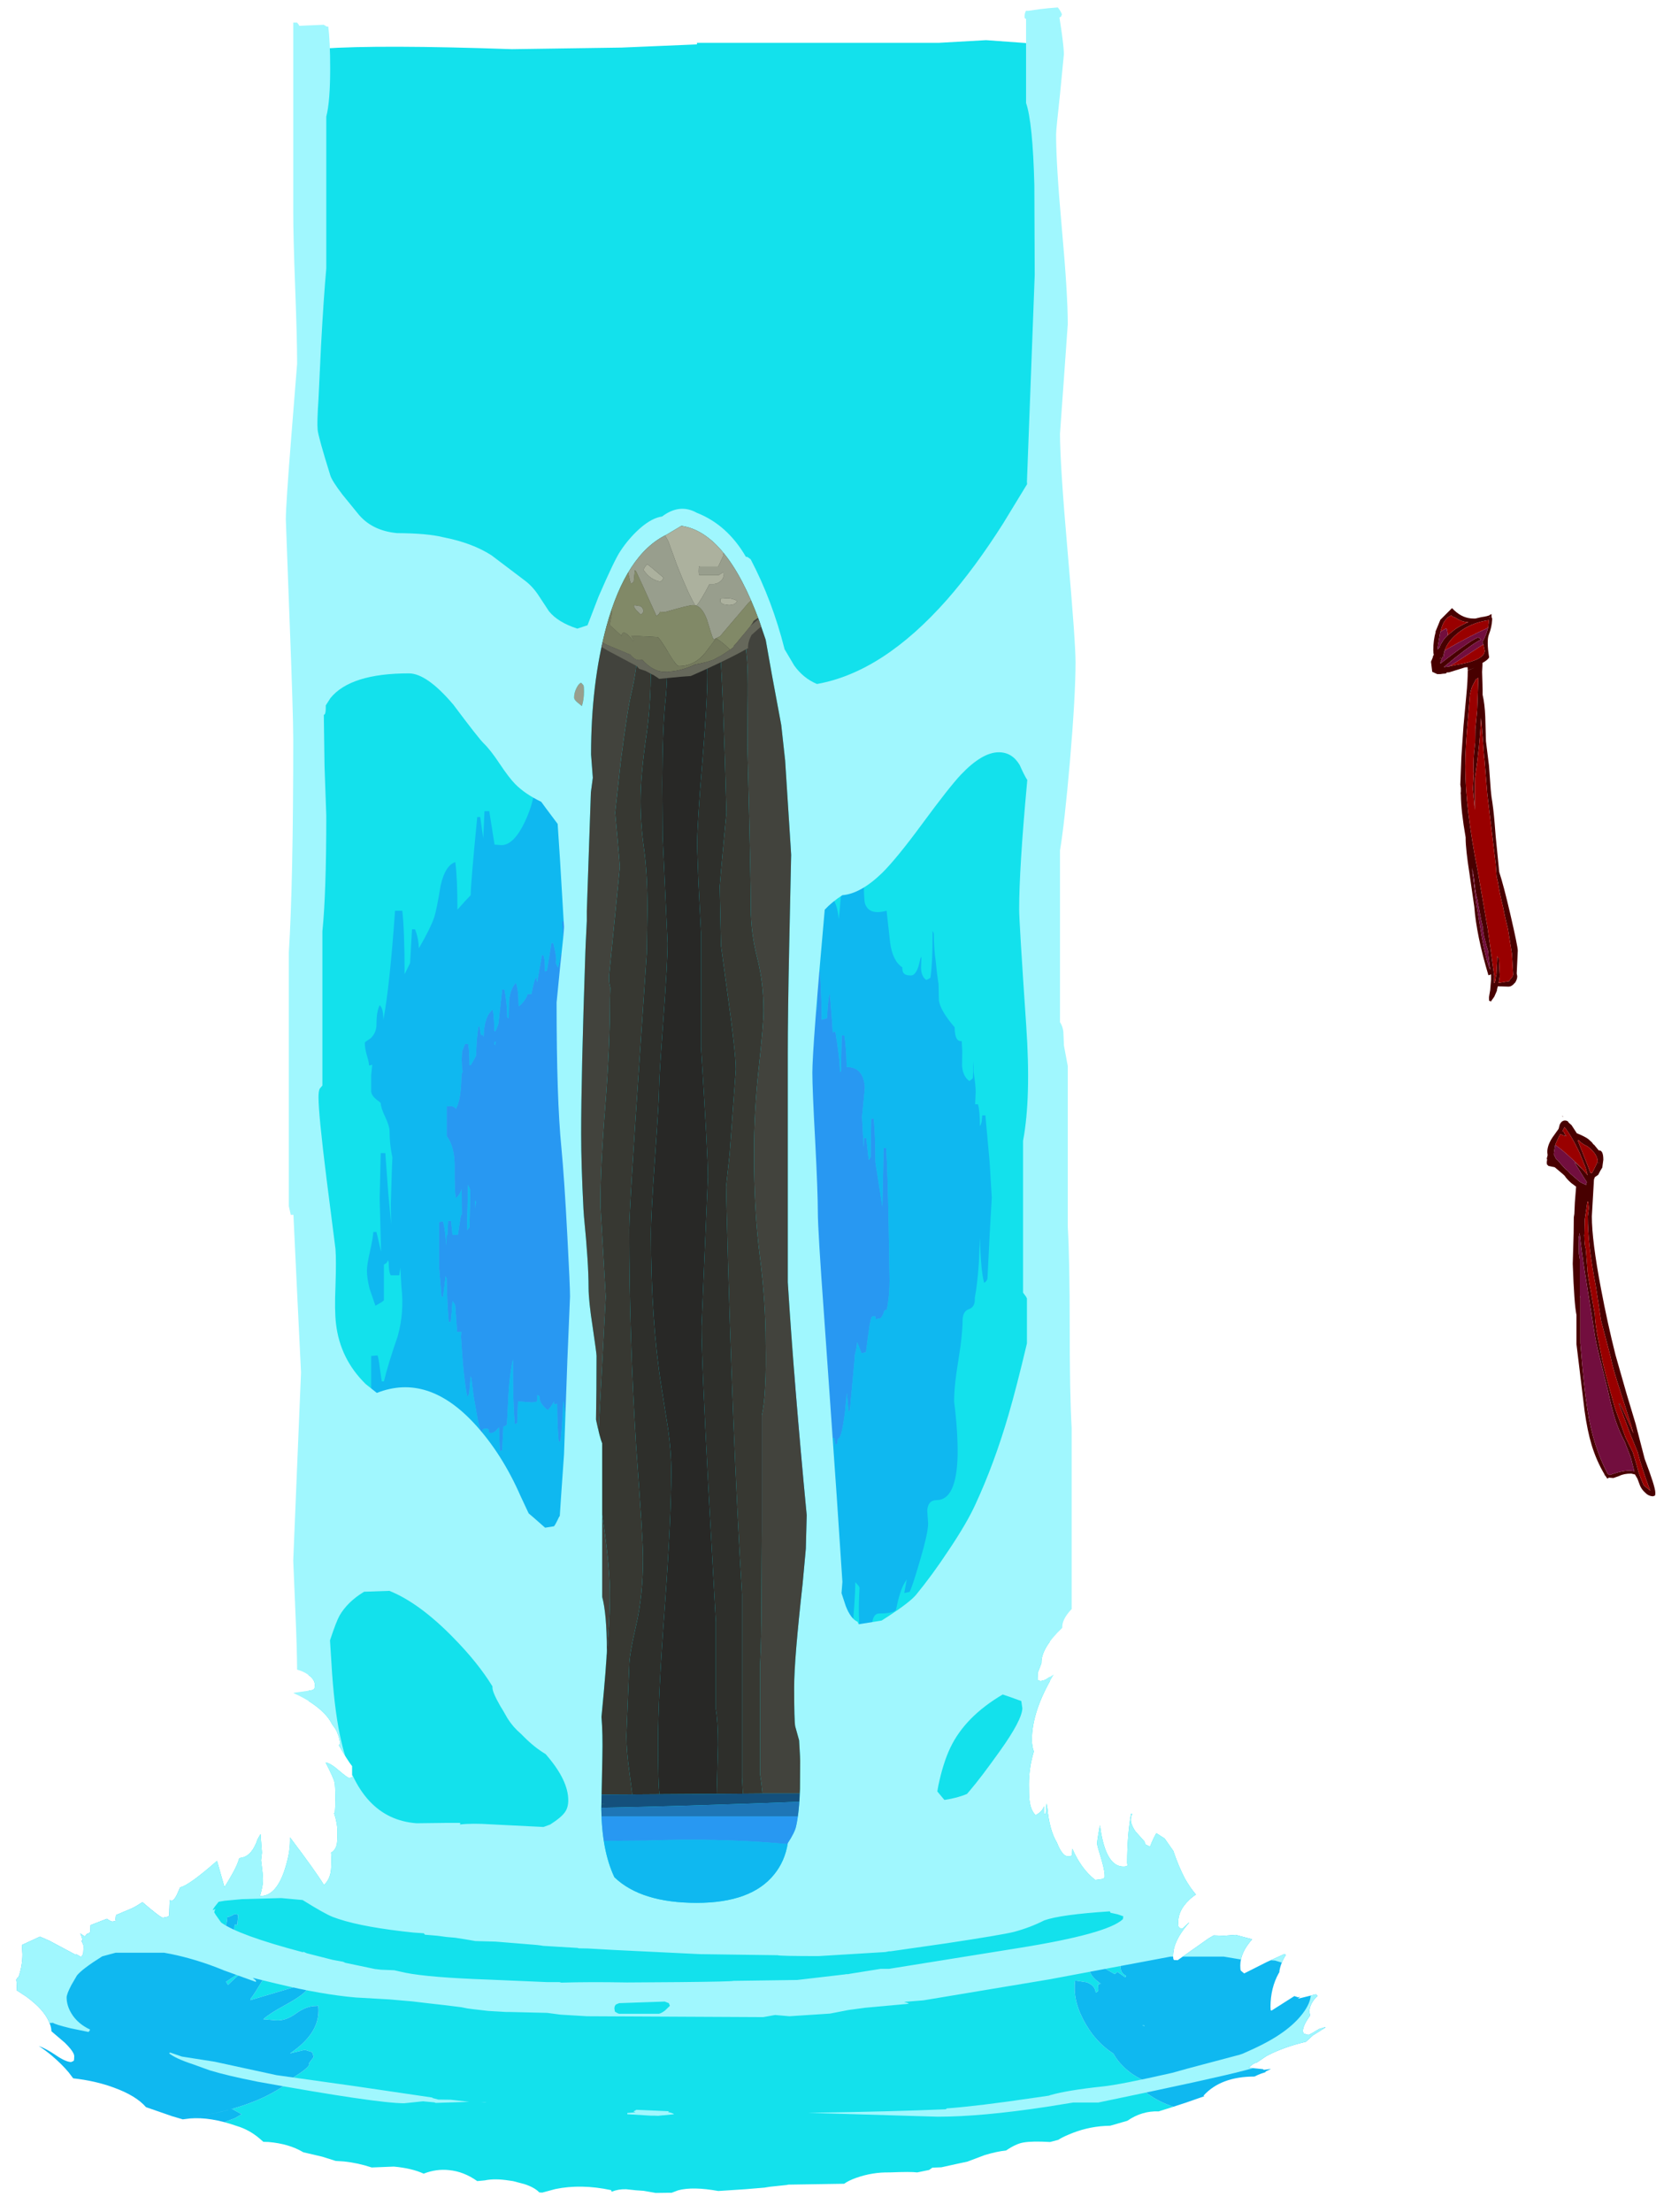 <?xml version="1.0" encoding="UTF-8" standalone="no"?>
<svg xmlns:ffdec="https://www.free-decompiler.com/flash" xmlns:xlink="http://www.w3.org/1999/xlink" ffdec:objectType="frame" height="625.2px" width="468.45px" xmlns="http://www.w3.org/2000/svg">
  <g transform="matrix(1.0, 0.0, 0.0, 1.0, 244.2, 678.2)">
    <clipPath id="clipPath0" transform="matrix(1.0, 0.0, 0.0, 1.0, 0.0, 0.0)">
      <path d="M66.95 -678.2 Q68.4 -676.55 69.65 -674.1 L70.85 -671.45 70.85 -280.8 71.55 -246.2 71.55 -245.1 79.4 -243.0 87.9 -240.35 Q82.5 -238.8 78.4 -235.9 L76.65 -234.5 Q72.7 -233.4 63.65 -232.95 63.65 -231.8 65.1 -230.85 L69.0 -228.75 68.45 -228.6 Q62.55 -227.1 58.9 -223.3 56.15 -220.4 56.3 -218.05 50.4 -212.4 50.4 -208.25 L50.4 -208.05 49.35 -205.3 49.45 -203.15 50.25 -203.0 51.4 -203.3 51.45 -203.4 51.55 -203.4 53.9 -204.85 53.65 -204.45 Q47.7 -194.4 47.7 -186.35 47.7 -185.25 48.0 -183.9 L48.25 -183.1 Q46.85 -178.4 46.85 -173.75 46.85 -170.45 47.0 -169.4 47.35 -166.45 48.75 -165.1 50.55 -166.0 51.15 -167.6 L51.15 -165.5 51.6 -165.5 51.85 -168.4 52.1 -166.95 Q52.35 -164.15 53.0 -161.7 53.7 -159.1 54.75 -157.4 56.3 -153.45 57.9 -153.45 58.8 -153.45 59.0 -153.75 L59.05 -154.05 59.15 -155.6 Q61.6 -150.0 65.35 -147.0 L65.6 -146.8 65.8 -146.8 67.6 -147.05 68.25 -147.35 Q68.5 -148.7 67.4 -152.5 66.15 -156.5 66.15 -157.05 66.15 -157.9 66.85 -161.75 L66.95 -162.25 67.3 -159.95 Q69.0 -150.55 73.6 -150.55 74.7 -150.55 74.8 -151.0 L74.65 -151.45 Q74.65 -159.4 75.75 -165.45 L76.1 -165.45 Q74.95 -163.45 77.0 -160.5 L79.6 -157.6 Q79.65 -156.9 80.05 -156.65 L80.6 -156.5 80.9 -156.15 81.25 -156.45 81.25 -156.5 Q81.85 -158.15 82.9 -160.0 L85.25 -158.5 87.7 -155.0 Q89.25 -150.45 91.0 -147.15 92.5 -144.5 94.1 -142.65 L93.35 -142.15 Q89.1 -138.75 89.1 -134.85 L89.15 -133.65 89.4 -133.35 89.35 -133.2 90.3 -133.05 92.1 -134.7 92.2 -134.7 91.85 -134.3 Q87.65 -129.45 87.65 -125.3 87.65 -124.3 87.9 -124.15 L88.95 -124.1 97.75 -130.3 99.15 -131.1 102.1 -131.0 105.35 -131.25 110.0 -130.0 Q106.65 -126.25 106.65 -122.6 106.65 -121.45 106.8 -121.15 L107.75 -120.35 114.2 -123.6 119.15 -125.85 119.55 -125.6 Q118.05 -123.25 117.7 -120.9 L117.75 -120.75 117.55 -120.45 Q115.2 -116.25 115.2 -110.9 L115.25 -109.95 115.5 -109.85 121.95 -113.95 123.0 -113.6 123.6 -113.75 122.95 -113.2 128.05 -114.45 128.5 -114.0 Q126.2 -111.8 126.2 -109.5 L126.4 -108.45 125.95 -107.8 Q124.35 -105.45 124.35 -104.0 L124.55 -103.35 125.9 -102.95 Q126.6 -103.2 128.95 -104.65 L130.75 -105.2 130.65 -105.0 127.2 -102.85 125.25 -101.05 123.1 -100.5 Q117.9 -99.05 114.05 -97.0 L111.4 -95.2 111.05 -95.1 Q110.15 -94.8 109.05 -93.7 L113.05 -93.3 113.3 -93.1 115.3 -93.35 115.15 -93.25 113.75 -92.6 113.85 -92.45 112.6 -92.05 111.6 -91.65 110.65 -91.2 Q101.15 -91.2 96.25 -85.8 L96.5 -85.65 91.35 -83.85 86.9 -82.4 83.55 -81.35 Q78.85 -81.55 74.7 -78.7 L71.95 -77.9 69.85 -77.3 68.45 -77.25 Q63.05 -76.95 58.0 -74.75 56.2 -74.0 55.15 -73.3 L52.85 -72.7 Q47.75 -73.0 45.25 -72.55 43.2 -72.2 40.4 -70.3 37.85 -70.05 34.35 -69.0 L29.45 -67.15 27.1 -66.65 22.1 -65.55 19.55 -65.45 18.65 -64.8 15.25 -64.1 Q13.55 -64.35 7.45 -64.1 2.6 -64.2 -2.05 -62.55 -4.25 -61.75 -5.4 -60.9 L-21.2 -60.65 -21.65 -60.55 -26.4 -60.05 -27.95 -59.8 -33.4 -59.35 -41.0 -58.85 Q-48.2 -60.15 -52.35 -59.05 L-54.2 -58.35 -55.05 -58.35 -58.7 -58.3 -62.15 -58.9 -64.3 -59.05 -67.1 -59.35 Q-69.35 -59.4 -71.15 -58.65 L-71.35 -59.1 Q-79.8 -60.9 -87.1 -59.4 L-90.8 -58.4 -91.65 -58.45 Q-92.95 -59.85 -95.85 -60.8 L-99.1 -61.65 -100.15 -61.8 Q-104.25 -62.45 -107.05 -61.85 L-109.2 -61.65 Q-113.0 -64.35 -117.15 -64.75 -120.8 -65.15 -124.35 -63.75 -127.75 -65.3 -132.8 -65.75 L-139.05 -65.5 Q-143.0 -66.8 -146.9 -67.2 L-149.25 -67.35 -153.05 -68.55 -158.4 -69.8 Q-162.4 -72.2 -168.2 -72.7 L-169.7 -72.75 -170.85 -73.75 Q-173.75 -76.2 -177.3 -77.25 -184.7 -79.85 -190.5 -79.35 L-192.5 -79.1 -195.2 -79.9 -195.4 -79.95 -202.9 -82.55 Q-205.75 -85.85 -212.2 -88.15 -217.25 -90.0 -223.5 -90.7 L-224.75 -92.35 Q-226.7 -94.7 -229.6 -97.15 -231.45 -98.7 -233.25 -99.85 -231.1 -99.05 -228.65 -97.4 -225.7 -95.35 -224.1 -95.3 -223.45 -95.55 -223.35 -95.65 -223.2 -95.9 -223.2 -96.95 -223.2 -98.15 -225.9 -100.8 L-229.65 -104.0 Q-229.7 -105.4 -230.4 -106.8 -231.9 -110.25 -236.75 -113.8 L-239.5 -115.6 -239.45 -116.55 -239.5 -117.75 -239.6 -118.6 -239.2 -119.2 -238.95 -119.35 Q-237.85 -122.5 -237.85 -125.8 L-238.0 -128.4 -232.9 -130.75 -230.7 -129.8 -230.15 -129.55 -222.75 -125.6 -222.65 -125.8 -221.25 -125.0 -220.8 -125.65 -220.65 -126.15 -220.55 -128.0 Q-220.55 -128.4 -221.25 -129.75 L-220.8 -129.35 Q-220.95 -130.5 -221.5 -131.65 L-220.2 -130.8 -219.7 -131.4 -219.65 -131.55 -219.45 -131.5 -219.0 -131.8 -218.75 -132.0 -218.65 -132.2 -218.6 -133.7 -218.6 -134.0 -213.95 -135.8 Q-212.85 -135.0 -212.35 -135.0 L-211.4 -135.2 -211.55 -135.45 -211.4 -136.85 -206.9 -138.75 Q-205.8 -139.25 -203.9 -140.5 -198.8 -136.1 -198.1 -136.1 L-196.65 -136.4 -196.35 -136.7 -196.2 -141.1 -196.05 -141.0 -195.35 -141.0 Q-194.7 -141.35 -193.95 -143.05 L-193.25 -144.7 Q-190.9 -145.1 -182.9 -152.1 L-182.8 -152.15 -180.7 -144.75 Q-178.15 -148.85 -177.25 -150.9 -176.8 -151.95 -176.5 -152.95 L-175.7 -153.1 Q-172.85 -153.75 -171.35 -158.25 L-170.5 -159.75 -170.1 -154.5 -170.35 -152.35 -170.25 -151.5 Q-169.8 -148.2 -169.8 -146.65 -169.8 -145.2 -170.65 -142.25 L-170.45 -142.25 Q-166.25 -142.25 -163.8 -149.25 -162.15 -154.2 -162.15 -157.9 L-162.15 -158.8 Q-154.9 -149.2 -152.55 -145.35 -151.05 -146.75 -150.65 -149.0 -150.45 -150.05 -150.45 -153.0 L-150.55 -154.5 Q-149.35 -155.15 -148.95 -156.75 -148.75 -157.55 -148.75 -160.35 -148.75 -162.85 -149.7 -165.65 L-149.5 -165.75 Q-149.35 -167.1 -149.35 -169.65 -149.35 -173.5 -149.55 -174.3 -149.85 -175.65 -152.1 -180.0 -150.7 -179.8 -148.25 -177.65 -145.9 -175.65 -145.5 -175.65 -144.55 -175.65 -144.5 -176.0 L-144.6 -176.4 -144.6 -178.95 Q-145.85 -180.5 -148.35 -184.85 -148.0 -185.15 -148.0 -185.55 -148.35 -187.75 -149.3 -189.45 L-150.3 -190.85 Q-151.25 -192.8 -153.4 -194.75 -156.45 -197.5 -161.3 -199.65 L-156.05 -200.4 -155.35 -200.7 Q-155.15 -200.95 -155.15 -201.95 -155.15 -203.4 -156.85 -204.65 -158.6 -206.0 -161.25 -206.45 L-162.35 -206.6 -162.35 -206.7 Q-164.3 -208.65 -165.4 -209.15 L-175.85 -208.55 -178.75 -208.05 -178.6 -208.35 Q-177.95 -210.05 -177.95 -212.35 -177.95 -215.0 -178.9 -216.5 -180.55 -214.0 -182.85 -211.85 -187.45 -207.6 -193.25 -207.6 -193.65 -207.6 -196.7 -210.15 -200.15 -213.05 -202.25 -214.05 -203.3 -214.75 -204.95 -215.3 -208.0 -219.3 -209.35 -220.35 -210.85 -221.5 -212.95 -222.35 -195.5 -230.6 -176.15 -236.95 L-176.35 -237.4 Q-176.9 -239.0 -176.65 -240.95 L-176.1 -263.7 -175.3 -298.15 -175.3 -405.65 -174.95 -406.65 -174.95 -668.65 -176.0 -669.75 -176.0 -671.85 Q-175.35 -673.75 -171.25 -674.45 L46.7 -675.15 Q59.0 -677.05 64.55 -675.5 65.7 -677.4 66.95 -678.2" fill="#666666" fill-rule="evenodd" stroke="none"/>
      <path d="M222.15 -234.35 L220.9 -235.75 221.55 -235.25 222.35 -234.25 222.15 -234.35" fill="#ff0000" fill-rule="evenodd" stroke="none"/>
    </clipPath>
    <g clip-path="url(#clipPath0)">
      <use ffdec:characterId="1454" height="613.85" transform="matrix(1.0, 0.0, 0.0, 1.0, -243.65, -666.85)" width="381.85" xlink:href="#shape1"/>
      <use ffdec:characterId="1459" height="597.65" transform="matrix(1.0, 0.0, 0.0, 1.0, -241.7, -677.5)" width="380.0" xlink:href="#shape2"/>
    </g>
    <clipPath id="clipPath1" transform="matrix(1.0, 0.0, 0.0, 1.0, 0.0, 0.0)">
      <path d="M-55.65 -527.05 L-51.45 -529.55 Q-38.65 -527.7 -29.45 -502.75 L-27.6 -497.35 -25.85 -487.5 -23.2 -473.25 -22.1 -463.25 -20.55 -439.0 -20.4 -436.55 -20.95 -410.7 Q-21.35 -391.75 -21.35 -380.1 L-21.35 -315.75 Q-19.55 -286.95 -16.0 -249.9 L-16.25 -240.4 -17.15 -230.55 Q-19.55 -209.1 -19.55 -201.2 -19.55 -191.8 -19.25 -190.2 L-18.15 -186.25 -17.9 -181.9 -17.85 -180.45 -17.9 -172.55 Q-18.1 -165.95 -19.0 -161.95 -19.4 -160.15 -21.35 -157.2 -22.15 -152.1 -25.2 -148.35 -31.65 -140.3 -47.1 -140.3 -62.8 -140.3 -70.35 -147.5 L-70.4 -147.55 Q-73.95 -155.05 -74.1 -166.8 L-73.8 -181.55 Q-73.65 -188.1 -74.05 -192.85 -72.55 -208.45 -72.55 -211.95 -72.55 -221.9 -73.85 -226.8 L-73.85 -270.2 Q-74.5 -271.7 -75.6 -276.9 -75.45 -285.0 -75.45 -294.9 -75.45 -295.7 -76.55 -303.1 -77.7 -310.5 -77.7 -314.2 -77.7 -321.15 -79.0 -334.25 L-79.15 -336.4 Q-79.8 -349.0 -79.8 -357.75 -79.8 -374.0 -78.6 -409.4 L-78.5 -411.8 -78.2 -417.9 -78.2 -420.7 -77.05 -454.2 -76.5 -458.35 -77.0 -464.9 Q-77.0 -485.05 -72.65 -501.1 -67.05 -521.55 -55.65 -527.05 M-81.1 -483.75 Q-80.45 -485.05 -79.8 -485.2 L-79.15 -484.5 Q-79.0 -484.15 -79.0 -482.8 -79.0 -480.4 -79.6 -478.6 L-81.05 -479.8 Q-81.8 -480.5 -81.8 -481.0 -81.8 -482.4 -81.1 -483.75" fill="#00ff00" fill-rule="evenodd" stroke="none"/>
    </clipPath>
    <g clip-path="url(#clipPath1)">
      <use ffdec:characterId="1457" height="481.05" transform="matrix(1.0, 0.0, 0.0, 1.0, -133.35, -586.75)" width="159.35" xlink:href="#shape4"/>
    </g>
    <use ffdec:characterId="1461" height="107.6" transform="matrix(1.0, 0.0, 0.0, 1.0, 193.35, -362.85)" width="30.7" xlink:href="#shape5"/>
    <use ffdec:characterId="1463" height="111.25" transform="matrix(1.0, 0.0, 0.0, 1.0, 160.6, -506.3)" width="24.55" xlink:href="#shape6"/>
  </g>
  <defs>
    <g id="shape1" transform="matrix(1.0, 0.0, 0.0, 1.0, 243.65, 666.85)">
      <path d="M-197.4 -165.3 Q-192.25 -167.05 -187.6 -168.05 -178.5 -170.05 -171.35 -169.2 L-170.6 -169.1 -169.9 -169.0 -169.2 -168.85 -168.55 -168.7 Q-166.0 -168.15 -164.0 -167.05 L-163.2 -166.6 -163.05 -170.25 Q-162.45 -169.7 -161.7 -169.7 -157.0 -169.7 -156.85 -194.25 -156.75 -207.55 -157.6 -231.1 L-157.85 -631.15 Q-158.3 -637.25 -158.0 -652.05 -158.15 -658.9 -159.1 -663.85 L-153.1 -664.45 Q-136.6 -665.6 -99.35 -664.3 L-68.4 -664.75 -47.05 -665.65 -47.05 -666.1 21.45 -666.1 34.75 -666.85 45.75 -666.05 Q50.5 -665.15 53.25 -663.35 L53.5 -663.2 53.55 -663.15 52.85 -606.75 52.6 -237.65 52.85 -195.4 56.7 -194.1 57.25 -194.6 Q57.95 -194.1 58.8 -194.1 60.25 -194.1 61.2 -195.0 L61.2 -194.8 Q58.5 -190.2 58.5 -185.3 58.5 -182.4 58.85 -181.65 59.8 -179.75 64.15 -177.45 L79.8 -174.0 84.6 -172.85 Q96.3 -170.0 102.8 -167.8 L97.1 -168.1 Q96.85 -168.35 96.85 -165.75 L98.9 -159.3 100.9 -152.9 Q100.9 -151.55 99.65 -148.6 97.95 -144.6 95.55 -144.6 L92.95 -144.4 Q92.5 -144.1 92.5 -142.4 92.5 -141.05 93.5 -139.95 94.5 -138.85 94.5 -137.55 L92.35 -134.35 Q90.15 -131.2 90.15 -127.7 L83.1 -125.45 80.4 -124.4 80.15 -124.4 79.5 -124.4 72.9 -124.15 72.85 -123.3 Q72.65 -122.2 72.9 -121.3 73.25 -120.15 74.35 -119.7 L74.15 -119.25 73.9 -119.4 71.9 -120.8 71.15 -120.15 65.3 -123.5 64.45 -123.45 64.25 -122.9 Q64.1 -122.55 64.1 -121.25 64.1 -119.65 67.15 -117.45 L67.5 -117.55 66.4 -117.2 66.5 -115.65 Q66.4 -115.15 65.75 -114.95 65.6 -116.95 63.2 -117.85 L60.0 -118.35 Q59.8 -118.45 59.8 -116.2 59.8 -110.65 63.95 -104.4 66.75 -100.25 70.75 -97.7 71.75 -95.85 73.35 -94.25 76.1 -91.4 80.1 -89.8 L77.0 -89.6 79.4 -87.2 Q84.7 -82.65 94.2 -81.1 L91.35 -80.2 Q86.8 -78.75 80.35 -77.0 L88.35 -77.35 88.95 -76.2 Q77.3 -72.7 43.0 -67.55 L41.2 -67.1 Q-4.7 -56.1 -19.2 -56.1 L-26.2 -56.75 -32.6 -57.7 -60.2 -57.8 Q-63.6 -56.3 -72.5 -55.0 -86.0 -53.0 -103.4 -53.0 -116.6 -53.0 -123.5 -58.1 L-123.35 -60.15 Q-154.05 -62.2 -178.6 -69.8 L-181.15 -78.15 -177.7 -79.45 -175.85 -80.55 -178.55 -82.05 Q-185.5 -80.1 -194.25 -79.15 -195.35 -77.2 -195.35 -76.15 L-195.35 -75.95 Q-198.35 -77.25 -201.0 -78.6 -182.55 -79.7 -170.9 -84.75 -165.85 -86.95 -161.9 -90.05 L-162.5 -90.2 -161.2 -90.95 Q-157.15 -93.45 -156.7 -94.6 L-156.8 -94.95 -155.45 -96.75 -155.9 -98.1 -157.95 -98.75 -162.15 -97.75 Q-154.1 -103.15 -154.1 -109.8 -154.1 -111.2 -154.3 -111.3 L-154.55 -111.15 Q-157.4 -111.25 -160.45 -109.05 -163.45 -106.85 -166.2 -107.1 L-169.7 -107.4 Q-168.2 -108.85 -163.9 -111.2 -157.3 -114.8 -157.3 -116.2 -157.3 -117.55 -157.5 -117.55 L-157.75 -117.45 -172.9 -112.95 -173.35 -112.8 -173.35 -112.9 -173.35 -113.15 Q-172.8 -113.7 -170.75 -117.05 -168.75 -120.3 -168.75 -120.6 -168.75 -121.9 -168.95 -122.2 L-169.2 -122.6 Q-173.2 -123.1 -178.0 -118.75 L-179.7 -117.1 -180.25 -118.0 -171.35 -123.85 -176.35 -124.95 -177.75 -125.25 -177.45 -126.9 -177.75 -130.9 Q-178.05 -133.3 -177.8 -134.1 L-177.05 -134.1 -177.05 -134.4 -176.8 -136.95 -177.8 -137.15 -178.75 -136.65 Q-179.25 -136.35 -179.9 -136.35 -179.95 -134.8 -180.5 -133.25 L-180.7 -133.8 -181.65 -134.1 Q-185.1 -135.5 -187.05 -137.75 L-189.1 -140.55 -192.25 -141.05 Q-194.6 -148.45 -194.6 -151.95 L-194.3 -156.35 Q-194.1 -159.4 -194.45 -161.25 -195.05 -164.35 -197.4 -165.3 M136.5 -124.6 L138.2 -121.8 138.0 -118.3 Q137.7 -120.7 136.5 -124.6 M137.1 -112.4 Q136.3 -109.45 134.95 -106.85 133.7 -104.45 131.9 -102.25 129.8 -99.7 126.85 -97.25 L126.85 -97.3 126.8 -98.4 Q130.65 -100.45 134.1 -106.2 136.1 -109.6 137.1 -112.4 M-188.65 -73.25 L-189.0 -73.35 -188.7 -73.45 -188.65 -73.25 M108.65 -94.7 L109.6 -94.9 108.55 -94.6 108.65 -94.7 M78.95 -105.75 L79.4 -105.7 79.6 -105.4 78.95 -105.75 M-145.65 -140.3 L-145.55 -140.2 -145.3 -140.35 -145.65 -140.3" fill="#13e1ec" fill-rule="evenodd" stroke="none"/>
      <path d="M102.8 -167.8 Q105.5 -167.25 108.5 -166.0 L119.15 -161.4 Q124.0 -158.1 125.85 -154.05 L128.2 -146.45 133.9 -131.95 136.5 -124.6 Q137.7 -120.7 138.0 -118.3 L138.05 -117.2 Q138.05 -115.05 137.1 -112.4 136.1 -109.6 134.1 -106.2 130.65 -100.45 126.8 -98.4 L126.85 -97.3 126.85 -97.25 126.7 -97.1 126.25 -96.75 96.1 -81.75 95.5 -81.55 94.2 -81.1 Q84.7 -82.65 79.4 -87.2 L77.0 -89.6 80.1 -89.8 Q76.1 -91.4 73.35 -94.25 71.75 -95.85 70.75 -97.7 66.75 -100.25 63.95 -104.4 59.8 -110.65 59.8 -116.2 59.8 -118.45 60.0 -118.35 L63.2 -117.85 Q65.6 -116.95 65.75 -114.95 66.4 -115.15 66.5 -115.65 L66.4 -117.2 67.5 -117.55 67.15 -117.45 Q64.1 -119.65 64.1 -121.25 64.1 -122.55 64.25 -122.9 L64.45 -123.45 65.3 -123.5 71.15 -120.15 71.9 -120.8 73.9 -119.4 74.15 -119.25 74.35 -119.7 Q73.25 -120.15 72.9 -121.3 72.65 -122.2 72.85 -123.3 L72.9 -124.15 79.5 -124.4 80.15 -124.4 80.4 -124.4 83.1 -125.45 90.15 -127.7 Q90.15 -131.2 92.35 -134.35 L94.5 -137.55 Q94.5 -138.85 93.5 -139.95 92.5 -141.05 92.5 -142.4 92.5 -144.1 92.95 -144.4 L95.55 -144.6 Q97.95 -144.6 99.65 -148.6 100.9 -151.55 100.9 -152.9 L98.9 -159.3 96.85 -165.75 Q96.85 -168.35 97.1 -168.1 L102.8 -167.8 M-178.6 -69.8 Q-183.8 -71.4 -188.65 -73.25 L-188.7 -73.45 -189.0 -73.35 -190.9 -74.1 -195.35 -75.95 -195.35 -76.15 Q-195.35 -77.2 -194.25 -79.15 -185.5 -80.1 -178.55 -82.05 L-175.85 -80.55 -177.7 -79.45 -181.15 -78.15 -178.6 -69.8 M-201.0 -78.6 Q-205.9 -81.05 -209.75 -83.65 -210.1 -82.3 -211.85 -81.5 -213.4 -80.85 -214.75 -80.85 -217.5 -80.85 -219.65 -81.55 L-220.2 -81.75 Q-223.9 -83.15 -225.65 -86.85 L-225.65 -86.9 -225.7 -87.0 -225.7 -87.05 -225.75 -87.15 -226.25 -88.5 Q-236.05 -88.95 -240.75 -107.05 -243.2 -116.35 -243.65 -125.85 -243.65 -136.2 -230.2 -147.45 -218.65 -157.15 -202.5 -163.4 L-202.45 -164.5 -202.1 -165.5 -197.4 -165.3 Q-195.05 -164.35 -194.45 -161.25 -194.1 -159.4 -194.3 -156.35 L-194.6 -151.95 Q-194.6 -148.45 -192.25 -141.05 L-189.1 -140.55 -187.05 -137.75 Q-185.1 -135.5 -181.65 -134.1 L-180.7 -133.8 -180.5 -133.25 Q-179.95 -134.8 -179.9 -136.35 -179.25 -136.35 -178.75 -136.65 L-177.8 -137.15 -176.8 -136.95 -177.05 -134.4 -177.05 -134.1 -177.8 -134.1 Q-178.05 -133.3 -177.75 -130.9 L-177.45 -126.9 -177.75 -125.25 -176.35 -124.95 -171.35 -123.85 -180.25 -118.0 -179.7 -117.1 -178.0 -118.75 Q-173.2 -123.1 -169.2 -122.6 L-168.95 -122.2 Q-168.75 -121.9 -168.75 -120.6 -168.75 -120.3 -170.75 -117.05 -172.8 -113.7 -173.35 -113.15 L-173.35 -112.9 -173.35 -112.8 -172.9 -112.95 -157.75 -117.45 -157.5 -117.55 Q-157.3 -117.55 -157.3 -116.2 -157.3 -114.8 -163.9 -111.2 -168.2 -108.85 -169.7 -107.4 L-166.2 -107.1 Q-163.45 -106.85 -160.45 -109.05 -157.4 -111.25 -154.55 -111.15 L-154.3 -111.3 Q-154.1 -111.2 -154.1 -109.8 -154.1 -103.15 -162.15 -97.75 L-157.95 -98.75 -155.9 -98.1 -155.45 -96.75 -156.8 -94.95 -156.7 -94.6 Q-157.15 -93.45 -161.2 -90.95 L-162.5 -90.2 -161.9 -90.05 Q-165.85 -86.95 -170.9 -84.75 -182.55 -79.7 -201.0 -78.6 M78.95 -105.75 L79.6 -105.4 79.4 -105.7 78.95 -105.75 M108.65 -94.7 L108.55 -94.6 109.6 -94.9 108.65 -94.7 M-145.65 -140.3 L-145.3 -140.35 -145.55 -140.2 -145.65 -140.3" fill="#0fb8f0" fill-rule="evenodd" stroke="none"/>
    </g>
    <g id="shape2" transform="matrix(1.0, 0.0, 0.0, 1.0, 241.7, 677.5)">
      <path d="M-19.25 -400.85 L-19.0 -407.0 Q-19.0 -413.45 -20.55 -439.0 L-21.0 -446.15 -20.45 -446.15 Q-19.7 -440.75 -19.65 -434.2 -18.1 -432.5 -17.6 -430.85 L-16.6 -428.15 -16.1 -430.25 -15.6 -430.25 Q-15.15 -429.55 -15.15 -427.95 L-15.4 -425.85 -15.0 -425.15 -14.25 -439.9 -13.75 -439.9 Q-13.2 -434.5 -13.15 -427.15 L-13.1 -427.2 -12.95 -428.75 Q-12.7 -430.85 -13.0 -431.95 L-12.55 -431.95 Q-11.55 -430.55 -11.45 -428.15 -9.45 -425.95 -8.4 -423.95 -7.15 -421.5 -6.95 -418.35 -6.35 -423.3 -5.7 -434.05 L-5.05 -438.65 -4.95 -436.3 Q-4.6 -433.5 -2.95 -432.0 L-1.45 -432.65 -1.0 -444.0 Q-0.5 -438.3 0.25 -434.75 L0.15 -430.0 Q0.15 -423.85 0.5 -422.75 1.65 -419.4 6.6 -420.75 L7.6 -411.75 Q8.3 -406.55 11.05 -404.75 L11.05 -404.55 Q11.05 -403.6 11.4 -403.15 11.9 -402.45 13.45 -402.45 15.15 -402.45 16.0 -406.55 L16.15 -407.2 16.45 -407.8 16.35 -404.75 Q16.35 -402.2 17.8 -401.2 18.35 -401.35 19.0 -401.8 19.6 -405.85 19.6 -413.3 L19.6 -415.05 19.95 -414.35 Q20.0 -409.7 20.5 -406.5 20.85 -402.8 21.15 -400.95 L21.3 -400.05 21.4 -395.4 Q21.8 -392.5 25.85 -387.8 L25.9 -386.7 Q26.15 -383.9 27.55 -383.9 L27.85 -383.9 28.0 -381.15 27.95 -376.75 Q28.25 -373.8 30.05 -372.6 L31.0 -373.4 31.2 -378.2 31.25 -376.7 31.2 -375.15 Q31.8 -371.55 31.8 -369.5 L31.65 -366.05 32.45 -366.05 Q33.0 -364.1 33.0 -359.9 33.25 -360.1 33.5 -361.2 L33.65 -362.9 34.55 -362.9 35.75 -349.7 36.35 -339.65 35.8 -330.0 35.15 -317.05 Q35.15 -316.15 34.2 -315.55 33.25 -318.85 33.0 -328.35 L32.7 -321.2 Q32.3 -315.25 31.55 -311.3 L31.55 -310.8 Q31.55 -308.65 29.8 -308.1 28.1 -307.45 28.1 -304.9 28.1 -302.5 27.5 -297.6 L26.35 -290.05 Q25.7 -285.5 25.7 -282.0 26.75 -273.75 26.7 -267.1 26.45 -254.15 20.75 -254.15 18.3 -254.15 18.1 -251.2 L18.35 -247.55 Q18.35 -244.85 15.95 -236.75 13.8 -229.4 13.1 -228.2 L11.6 -227.9 12.3 -231.75 11.6 -230.6 Q10.3 -228.3 9.3 -223.35 9.0 -222.1 4.5 -222.1 2.85 -222.1 2.5 -219.35 2.05 -215.85 0.9 -214.7 L-0.75 -214.7 Q-1.55 -221.25 -1.05 -229.4 L-1.3 -229.9 -2.25 -230.95 Q-2.25 -226.4 -3.3 -215.25 L-3.95 -205.8 Q-4.6 -201.7 -4.9 -197.5 -5.15 -197.2 -5.55 -197.1 L-5.75 -201.6 -5.8 -206.35 Q-6.0 -209.05 -7.5 -211.25 -9.0 -210.85 -9.0 -208.45 L-9.1 -204.75 Q-11.1 -204.9 -13.8 -203.95 L-14.9 -206.8 -15.7 -209.45 -16.7 -209.65 -18.7 -209.75 -20.05 -256.45 -20.1 -261.55 -19.05 -260.1 -17.95 -260.3 Q-16.7 -262.9 -15.1 -268.85 -13.75 -273.75 -12.45 -276.3 L-12.15 -267.4 -11.45 -267.5 -11.1 -272.7 -10.0 -261.6 -9.45 -261.6 Q-8.65 -265.75 -8.65 -271.05 L-8.65 -271.7 -8.15 -271.65 -7.9 -269.95 -7.4 -269.95 -7.15 -271.55 -7.05 -271.55 Q-6.1 -271.55 -5.15 -279.25 L-4.65 -284.4 -4.15 -279.2 Q-3.75 -279.5 -3.75 -280.0 L-2.4 -294.5 -2.4 -294.95 -2.3 -295.5 Q-1.75 -297.65 -1.75 -298.8 L-0.5 -295.7 0.75 -295.9 1.5 -301.5 Q2.1 -306.1 2.65 -306.1 L3.4 -306.1 Q3.45 -305.25 3.65 -305.3 L4.9 -305.55 Q5.5 -306.15 6.0 -307.75 L6.7 -308.05 Q7.45 -312.1 7.45 -316.2 L7.2 -330.95 Q6.95 -345.75 6.5 -353.7 L5.75 -353.7 5.4 -337.15 3.45 -349.6 Q3.4 -357.9 2.95 -362.0 L2.25 -362.0 2.1 -351.1 1.55 -350.3 0.85 -356.5 0.2 -356.5 0.15 -354.0 0.1 -354.25 -0.35 -362.5 0.45 -370.6 Q0.2 -376.55 -4.7 -376.6 -4.8 -382.25 -5.35 -385.5 L-6.1 -385.5 -6.3 -375.55 Q-6.4 -375.15 -6.6 -375.15 -6.6 -379.0 -7.9 -386.6 L-8.65 -386.35 -8.8 -389.3 -9.45 -397.3 Q-9.95 -396.45 -10.25 -390.4 L-11.75 -389.95 Q-11.8 -396.75 -12.25 -403.6 L-13.0 -403.6 -13.1 -392.05 -13.15 -392.35 Q-13.25 -398.45 -13.65 -403.6 L-14.35 -403.6 -14.4 -396.6 Q-15.15 -399.25 -15.05 -401.15 -14.75 -407.1 -15.55 -413.5 -17.85 -412.1 -18.05 -408.4 -17.95 -404.1 -18.1 -402.5 -18.15 -402.0 -19.25 -400.85 M-79.55 -253.45 L-79.5 -252.25 -79.5 -191.85 -81.45 -189.8 Q-82.85 -188.3 -82.95 -186.4 -83.95 -184.05 -84.05 -178.6 L-84.6 -178.55 Q-84.8 -183.65 -85.15 -186.3 L-85.6 -193.9 Q-85.95 -196.8 -87.0 -198.85 L-86.95 -199.2 Q-87.0 -201.2 -88.2 -202.1 L-87.4 -191.45 -87.6 -190.3 -88.2 -190.2 Q-88.8 -191.65 -89.75 -201.0 L-89.9 -202.75 -90.2 -202.8 Q-90.2 -204.3 -91.6 -203.4 L-91.85 -202.75 -92.05 -202.75 -92.0 -202.5 -92.7 -198.55 -92.8 -198.55 Q-94.2 -199.3 -94.9 -200.4 L-95.05 -202.8 Q-94.75 -206.85 -94.75 -209.3 L-94.95 -211.0 -95.5 -212.25 Q-97.3 -209.4 -98.25 -197.95 L-98.65 -191.45 -99.0 -191.0 -99.3 -195.25 Q-99.3 -206.9 -101.15 -212.0 L-101.8 -211.8 -101.9 -204.35 Q-103.15 -209.75 -107.15 -213.5 -107.95 -214.3 -108.45 -216.45 -108.95 -218.2 -108.95 -219.8 -108.95 -221.0 -109.65 -222.3 L-111.35 -225.4 Q-112.3 -227.6 -112.45 -230.95 L-112.5 -237.4 Q-112.75 -237.4 -113.4 -237.9 L-114.8 -238.85 Q-115.65 -236.45 -115.65 -230.0 L-116.25 -229.65 Q-116.7 -229.25 -117.2 -229.1 -120.8 -230.05 -120.5 -231.45 L-120.0 -235.0 -121.5 -237.1 Q-122.95 -239.2 -123.6 -241.25 -124.8 -245.05 -124.8 -253.25 -123.9 -256.8 -126.55 -260.0 L-129.5 -262.95 Q-130.65 -270.9 -130.65 -274.95 L-131.6 -275.55 Q-133.05 -272.35 -133.05 -269.1 L-133.8 -268.6 -135.6 -267.65 Q-136.95 -269.7 -137.35 -274.1 -137.65 -278.0 -139.2 -279.35 L-139.2 -294.9 -137.4 -295.05 Q-137.05 -294.05 -136.8 -291.75 L-136.2 -287.7 -135.6 -287.7 Q-134.4 -292.7 -131.7 -300.45 -129.8 -307.3 -130.65 -314.4 L-130.95 -319.85 -131.25 -317.7 -133.65 -317.7 Q-134.25 -318.55 -134.25 -321.4 -134.55 -322.3 -134.55 -321.7 L-134.85 -321.2 -135.6 -320.7 -135.6 -310.6 -136.25 -310.1 -138.0 -309.1 -139.65 -313.9 Q-140.4 -316.9 -140.4 -319.0 -140.4 -320.6 -139.6 -324.2 -138.7 -328.2 -138.6 -329.95 L-137.7 -329.95 -136.4 -324.35 -136.8 -339.4 -136.5 -352.25 -135.2 -352.25 -134.35 -340.7 -133.55 -332.15 -133.65 -337.6 -133.35 -347.6 -133.2 -351.0 Q-134.0 -354.75 -134.0 -358.45 -134.0 -359.8 -135.2 -362.4 -136.45 -365.0 -136.5 -366.35 -136.5 -366.5 -137.8 -367.45 -139.1 -368.55 -139.2 -369.65 L-139.2 -374.3 -138.9 -377.2 -139.8 -377.0 Q-139.8 -377.85 -140.4 -379.8 -141.0 -381.8 -141.0 -383.45 -141.0 -383.65 -139.35 -384.7 -137.7 -386.25 -137.7 -388.7 -137.7 -392.3 -136.8 -394.05 -135.75 -393.2 -135.75 -389.9 -133.95 -399.5 -132.45 -420.75 L-130.4 -420.75 Q-129.75 -415.15 -129.75 -402.8 L-128.2 -405.95 -128.15 -406.75 -127.65 -415.5 -126.8 -415.5 Q-126.05 -413.7 -125.8 -411.45 L-125.7 -410.15 Q-122.45 -415.75 -121.35 -418.95 -120.65 -421.2 -119.55 -427.9 -118.25 -433.6 -115.4 -434.5 -114.8 -429.9 -114.8 -421.05 L-112.75 -423.35 -111.05 -425.15 -111.05 -425.2 Q-111.05 -428.25 -109.2 -447.25 L-108.35 -447.25 -107.5 -441.25 -107.15 -448.9 -105.8 -448.9 -104.3 -439.45 -102.35 -439.3 Q-98.85 -439.3 -95.7 -445.95 -92.8 -452.1 -92.8 -457.75 L-92.25 -457.9 -92.25 -457.25 Q-91.9 -453.8 -90.95 -452.6 L-90.0 -452.95 -89.25 -456.45 Q-89.0 -454.05 -89.0 -450.4 -85.6 -451.3 -84.6 -452.95 L-83.0 -455.65 -79.9 -455.35 -79.6 -454.85 Q-79.5 -464.1 -79.0 -472.3 L-78.55 -472.3 -78.0 -460.55 Q-77.65 -461.9 -76.85 -462.1 L-76.5 -458.4 -77.3 -452.3 Q-79.95 -430.4 -81.1 -424.2 L-81.1 -415.2 Q-81.65 -413.8 -81.75 -411.85 L-82.9 -411.05 -82.9 -417.8 -84.4 -417.85 -85.2 -417.8 Q-84.85 -413.85 -84.9 -410.6 L-85.0 -408.4 -85.65 -408.4 Q-85.7 -407.1 -86.35 -404.65 L-86.95 -405.95 -86.85 -407.0 Q-86.85 -408.25 -87.7 -411.65 L-88.2 -411.65 -89.5 -403.8 -90.05 -403.6 -90.05 -405.05 -90.15 -406.9 -90.45 -408.15 -91.0 -408.15 Q-91.0 -407.05 -91.6 -404.35 L-92.2 -400.75 -92.2 -400.55 -92.55 -402.0 Q-93.25 -400.8 -93.85 -397.25 L-95.0 -397.2 Q-95.0 -396.7 -95.7 -395.65 -96.45 -394.5 -97.4 -393.75 L-97.5 -394.25 Q-97.5 -398.3 -98.25 -400.4 -99.8 -398.8 -100.2 -395.5 L-100.3 -390.45 -100.7 -390.55 Q-100.75 -394.6 -101.5 -398.45 L-102.15 -398.45 -103.2 -388.9 Q-103.75 -387.15 -104.15 -386.65 L-104.35 -386.8 Q-104.4 -390.65 -104.8 -392.8 -107.25 -391.05 -107.4 -385.05 L-107.6 -385.65 -108.15 -385.65 -108.55 -388.05 -108.85 -388.05 Q-109.4 -385.0 -109.5 -380.6 L-109.6 -379.65 -111.0 -377.15 -111.4 -377.1 Q-111.4 -381.05 -111.75 -383.1 L-112.65 -383.1 -113.5 -381.0 -113.6 -378.7 -113.5 -375.75 -113.3 -375.4 Q-113.7 -374.65 -113.7 -373.4 -113.8 -367.3 -115.25 -364.75 -115.65 -365.45 -116.65 -365.55 L-117.85 -365.45 -117.85 -357.05 Q-115.55 -354.05 -115.6 -348.35 -115.65 -341.05 -115.25 -339.5 -114.25 -340.25 -113.6 -342.0 L-113.6 -341.9 -113.55 -334.8 -113.8 -334.8 -114.7 -329.1 -116.2 -329.15 -116.6 -333.1 -117.45 -333.1 -117.65 -329.1 -117.85 -329.1 -118.0 -326.15 Q-118.15 -330.0 -118.85 -332.95 L-120.0 -332.75 -120.0 -319.95 -119.3 -311.6 -118.85 -311.6 -118.15 -317.45 -117.85 -316.75 Q-117.7 -308.95 -117.25 -304.5 L-116.7 -304.5 Q-116.4 -306.95 -116.2 -310.45 L-115.45 -309.3 -114.9 -301.65 -113.8 -301.65 -113.7 -301.8 -113.8 -300.2 -113.3 -293.2 Q-112.75 -287.0 -112.05 -283.35 L-111.5 -284.2 -111.05 -289.2 -110.85 -288.45 -110.2 -283.35 -109.2 -277.7 Q-108.65 -274.55 -107.9 -273.1 -107.75 -273.2 -107.75 -273.85 -107.75 -274.35 -106.7 -274.35 -105.85 -274.35 -105.95 -273.75 -106.2 -273.1 -105.3 -273.1 -104.3 -273.1 -103.05 -274.7 L-102.8 -267.95 -102.15 -268.25 -101.8 -275.0 -101.4 -275.0 -100.8 -275.5 -100.25 -285.85 Q-99.8 -290.7 -99.1 -293.95 L-99.1 -293.05 Q-99.1 -281.4 -98.6 -275.7 L-97.9 -275.8 -97.65 -282.05 -93.7 -281.75 -92.45 -281.95 -92.25 -282.2 -92.25 -283.85 -91.6 -283.5 Q-91.75 -281.55 -89.3 -279.6 -88.7 -279.9 -87.5 -282.0 L-87.5 -281.2 -86.6 -281.4 Q-86.55 -274.55 -86.15 -270.7 L-85.65 -270.7 Q-85.05 -276.0 -84.9 -281.95 L-84.75 -281.95 -83.7 -275.0 -83.65 -274.55 Q-84.05 -271.45 -84.05 -267.0 -84.05 -262.3 -83.3 -259.7 L-82.6 -259.9 -82.1 -266.2 -81.65 -265.7 -80.6 -249.9 -80.1 -249.9 Q-79.75 -251.3 -79.55 -253.45 M-0.65 -448.9 L-0.75 -448.4 -0.75 -448.75 -0.95 -450.75 -0.15 -450.75 -0.65 -448.9 M-111.4 -331.25 L-112.1 -330.45 -111.8 -343.25 -111.15 -341.75 -111.4 -331.25 M-109.55 -338.35 L-109.75 -337.3 -109.8 -336.6 -109.8 -338.9 -109.55 -338.35 M-104.3 -383.7 L-103.95 -383.65 -104.15 -382.75 -104.3 -383.0 -104.3 -383.7 M-84.2 -178.0 L-84.6 -178.1 -84.6 -178.2 -84.2 -178.0" fill="#0fb8f0" fill-rule="evenodd" stroke="none"/>
      <path d="M-19.25 -400.85 Q-18.15 -402.0 -18.1 -402.5 -17.95 -404.1 -18.05 -408.4 -17.85 -412.1 -15.55 -413.5 -14.75 -407.1 -15.05 -401.15 -15.15 -399.25 -14.4 -396.6 L-14.35 -403.6 -13.65 -403.6 Q-13.25 -398.45 -13.15 -392.35 L-13.1 -392.05 -13.0 -403.6 -12.25 -403.6 Q-11.8 -396.75 -11.75 -389.95 L-10.25 -390.4 Q-9.95 -396.45 -9.45 -397.3 L-8.8 -389.3 -8.65 -386.35 -7.9 -386.6 Q-6.6 -379.0 -6.6 -375.15 -6.4 -375.15 -6.3 -375.55 L-6.1 -385.5 -5.35 -385.5 Q-4.8 -382.25 -4.7 -376.6 0.2 -376.55 0.45 -370.6 L-0.35 -362.5 0.1 -354.25 0.15 -354.0 0.2 -356.5 0.85 -356.5 1.55 -350.3 2.1 -351.1 2.25 -362.0 2.95 -362.0 Q3.4 -357.9 3.45 -349.6 L5.4 -337.15 5.75 -353.7 6.5 -353.7 Q6.95 -345.75 7.2 -330.95 L7.45 -316.2 Q7.45 -312.1 6.7 -308.05 L6.0 -307.75 Q5.5 -306.15 4.9 -305.55 L3.65 -305.3 Q3.45 -305.25 3.4 -306.1 L2.65 -306.1 Q2.1 -306.1 1.5 -301.5 L0.75 -295.9 -0.5 -295.7 -1.75 -298.8 Q-1.75 -297.65 -2.3 -295.5 L-2.4 -294.95 -2.4 -294.5 -3.75 -280.0 Q-3.75 -279.5 -4.15 -279.2 L-4.65 -284.4 -5.15 -279.25 Q-6.1 -271.55 -7.05 -271.55 L-7.15 -271.55 -7.4 -269.95 -7.9 -269.95 -8.15 -271.65 -8.65 -271.7 -8.65 -271.05 Q-8.65 -265.75 -9.45 -261.6 L-10.0 -261.6 -11.1 -272.7 -11.45 -267.5 -12.15 -267.4 -12.45 -276.3 Q-13.75 -273.75 -15.1 -268.85 -16.7 -262.9 -17.95 -260.3 L-19.05 -260.1 -20.1 -261.55 -20.2 -267.9 Q-20.3 -278.55 -20.05 -284.0 -19.8 -289.25 -18.75 -300.95 L-17.85 -312.6 Q-17.85 -320.95 -19.45 -337.1 -21.1 -353.25 -21.1 -361.55 L-20.05 -384.25 -19.25 -400.85 M-79.55 -253.45 Q-79.75 -251.3 -80.1 -249.9 L-80.6 -249.9 -81.65 -265.7 -82.1 -266.2 -82.6 -259.9 -83.3 -259.7 Q-84.05 -262.3 -84.05 -267.0 -84.05 -271.45 -83.65 -274.55 L-83.7 -275.0 -84.75 -281.95 -84.9 -281.95 Q-85.05 -276.0 -85.65 -270.7 L-86.15 -270.7 Q-86.55 -274.55 -86.6 -281.4 L-87.5 -281.2 -87.5 -282.0 Q-88.7 -279.9 -89.3 -279.6 -91.75 -281.55 -91.6 -283.5 L-92.25 -283.85 -92.25 -282.2 -92.45 -281.95 -93.7 -281.75 -97.65 -282.05 -97.9 -275.8 -98.6 -275.7 Q-99.1 -281.4 -99.1 -293.05 L-99.1 -293.95 Q-99.8 -290.7 -100.25 -285.85 L-100.8 -275.5 -101.4 -275.0 -101.8 -275.0 -102.15 -268.25 -102.8 -267.95 -103.05 -274.7 Q-104.3 -273.1 -105.3 -273.1 -106.2 -273.1 -105.95 -273.75 -105.85 -274.35 -106.7 -274.35 -107.75 -274.35 -107.75 -273.85 -107.75 -273.2 -107.9 -273.1 -108.65 -274.55 -109.2 -277.7 L-110.2 -283.35 -110.85 -288.45 -111.05 -289.2 -111.5 -284.2 -112.05 -283.35 Q-112.75 -287.0 -113.3 -293.2 L-113.8 -300.2 -113.7 -301.8 -113.8 -301.65 -114.9 -301.65 -115.45 -309.3 -116.2 -310.45 Q-116.4 -306.95 -116.7 -304.5 L-117.25 -304.5 Q-117.7 -308.95 -117.85 -316.75 L-118.15 -317.45 -118.85 -311.6 -119.3 -311.6 -120.0 -319.95 -120.0 -332.75 -118.85 -332.95 Q-118.15 -330.0 -118.0 -326.15 L-117.85 -329.1 -117.65 -329.1 -117.45 -333.1 -116.6 -333.1 -116.2 -329.15 -114.7 -329.1 -113.8 -334.8 -113.55 -334.8 -113.6 -341.9 -113.6 -342.0 Q-114.25 -340.25 -115.25 -339.5 -115.65 -341.05 -115.6 -348.35 -115.55 -354.05 -117.85 -357.05 L-117.85 -365.45 -116.65 -365.55 Q-115.65 -365.45 -115.25 -364.75 -113.8 -367.3 -113.7 -373.4 -113.7 -374.65 -113.3 -375.4 L-113.5 -375.75 -113.6 -378.7 -113.5 -381.0 -112.65 -383.1 -111.75 -383.1 Q-111.4 -381.05 -111.4 -377.1 L-111.0 -377.15 -109.6 -379.65 -109.5 -380.6 Q-109.4 -385.0 -108.85 -388.05 L-108.55 -388.05 -108.15 -385.65 -107.6 -385.65 -107.4 -385.05 Q-107.25 -391.05 -104.8 -392.8 -104.4 -390.65 -104.35 -386.8 L-104.15 -386.65 Q-103.75 -387.15 -103.2 -388.9 L-102.15 -398.45 -101.5 -398.45 Q-100.75 -394.6 -100.7 -390.55 L-100.3 -390.45 -100.2 -395.5 Q-99.8 -398.8 -98.25 -400.4 -97.5 -398.3 -97.5 -394.25 L-97.4 -393.75 Q-96.45 -394.5 -95.7 -395.65 -95.0 -396.7 -95.0 -397.2 L-93.85 -397.25 Q-93.25 -400.8 -92.55 -402.0 L-92.2 -400.55 -92.2 -400.75 -91.6 -404.35 Q-91.0 -407.05 -91.0 -408.15 L-90.45 -408.15 -90.15 -406.9 -90.05 -405.05 -90.05 -403.6 -89.5 -403.8 -88.2 -411.65 -87.7 -411.65 Q-86.85 -408.25 -86.85 -407.0 L-86.95 -405.95 -86.35 -404.65 Q-85.7 -407.1 -85.65 -408.4 L-85.0 -408.4 -84.9 -410.6 Q-84.85 -413.85 -85.2 -417.8 L-84.4 -417.85 -82.9 -417.8 -82.9 -411.05 -81.75 -411.85 Q-81.65 -413.8 -81.1 -415.2 L-81.1 -336.5 Q-81.6 -330.35 -81.9 -319.05 L-82.15 -306.85 -81.2 -285.15 -79.55 -253.45 M-104.3 -383.7 L-104.3 -383.0 -104.15 -382.75 -103.95 -383.65 -104.3 -383.7 M-109.55 -338.35 L-109.8 -338.9 -109.8 -336.6 -109.75 -337.3 -109.55 -338.35 M-111.4 -331.25 L-111.15 -341.75 -111.8 -343.25 -112.1 -330.45 -111.4 -331.25" fill="#2898f2" fill-rule="evenodd" stroke="none"/>
      <path d="M45.65 -673.1 Q45.35 -676.5 49.95 -677.35 53.3 -677.95 55.1 -676.05 L55.1 -676.0 Q55.75 -675.25 56.2 -674.15 L55.95 -673.5 55.5 -673.25 56.15 -668.9 Q56.75 -664.5 56.75 -662.85 L55.65 -651.5 Q54.55 -641.55 54.55 -640.2 54.55 -631.6 56.2 -613.35 57.85 -595.15 57.85 -586.55 L56.75 -571.05 55.65 -555.6 Q55.65 -546.9 57.85 -521.8 60.05 -496.65 60.05 -491.0 60.05 -481.55 58.45 -462.8 56.9 -445.15 55.65 -437.8 L55.65 -389.25 Q56.4 -388.15 56.6 -386.55 L56.75 -383.05 56.75 -382.75 57.85 -376.85 57.85 -331.5 Q58.4 -322.0 58.4 -303.1 58.4 -284.1 58.95 -274.55 L58.95 -223.55 Q59.55 -218.5 60.8 -201.25 61.55 -191.1 62.6 -183.8 64.7 -180.15 72.0 -178.1 78.2 -176.35 95.0 -173.25 101.2 -171.7 110.95 -167.4 121.65 -162.75 123.75 -160.05 130.15 -152.0 134.15 -142.4 138.3 -132.45 138.3 -124.3 138.3 -114.65 134.85 -106.85 L134.85 -106.55 Q134.85 -104.75 132.8 -102.9 L130.15 -99.1 Q119.45 -85.5 96.1 -82.05 117.75 -89.9 127.2 -99.45 120.45 -96.25 107.75 -92.9 99.05 -90.6 66.45 -83.85 L59.35 -83.85 51.9 -82.65 Q33.45 -79.85 21.1 -79.85 L-15.6 -80.95 Q8.35 -81.3 23.35 -81.95 L23.65 -82.2 Q32.5 -82.85 48.35 -85.2 L52.5 -85.8 52.9 -85.95 Q57.8 -87.35 67.75 -88.4 72.65 -88.9 87.4 -92.25 L91.7 -93.45 106.4 -97.35 107.3 -97.65 Q113.9 -100.5 117.55 -102.95 121.8 -105.75 124.25 -108.95 126.6 -112.0 126.6 -114.5 126.6 -117.45 124.85 -119.55 122.4 -122.35 116.45 -124.0 L111.65 -124.25 111.65 -123.85 111.55 -123.8 110.45 -123.75 107.35 -124.2 102.0 -125.1 86.9 -125.1 52.8 -118.7 17.05 -112.75 11.55 -112.3 12.85 -111.9 12.65 -111.75 0.55 -110.65 -4.25 -110.0 -9.4 -109.0 -20.9 -108.25 -24.95 -108.6 -28.3 -108.0 -78.15 -108.25 -85.65 -108.7 -89.4 -109.2 -89.45 -109.2 -99.9 -109.45 -99.95 -109.45 -100.05 -109.45 -100.95 -109.45 -106.1 -109.75 -110.4 -110.25 -111.95 -110.45 -113.7 -110.8 -118.1 -111.35 -122.95 -111.9 -127.6 -112.45 -133.95 -113.0 -143.55 -113.55 Q-153.0 -114.35 -165.9 -117.45 L-172.7 -119.1 -171.8 -118.35 -171.8 -117.95 -180.55 -121.1 -181.0 -121.25 -181.05 -121.3 -182.95 -122.05 Q-190.55 -124.95 -197.75 -126.2 L-211.5 -126.2 -215.2 -125.2 -215.25 -125.2 Q-221.0 -121.6 -222.45 -119.75 L-224.05 -117.0 Q-225.35 -114.5 -225.35 -113.55 -225.35 -111.3 -224.0 -109.05 -222.25 -106.15 -218.75 -104.5 L-218.8 -104.25 -219.15 -103.8 -224.25 -104.85 Q-228.75 -105.95 -229.2 -106.4 -236.25 -105.9 -237.1 -104.7 -237.4 -104.25 -237.2 -103.45 L-236.9 -102.05 -236.9 -102.0 -231.0 -89.5 -231.35 -88.3 Q-231.65 -87.75 -232.35 -87.55 -237.95 -97.0 -239.3 -100.1 -241.7 -105.7 -241.7 -112.05 -241.7 -126.45 -240.15 -132.2 -236.7 -144.75 -224.65 -152.05 -216.95 -157.55 -212.35 -160.4 -204.05 -165.55 -195.5 -166.9 -173.55 -170.5 -166.6 -176.6 -164.8 -178.15 -163.8 -180.15 L-163.6 -181.35 Q-162.5 -187.25 -162.5 -190.0 -162.0 -192.3 -161.4 -197.85 L-160.15 -205.7 Q-160.15 -211.55 -160.7 -224.05 L-161.25 -237.05 -160.15 -263.65 -159.05 -290.25 -160.15 -312.85 -161.2 -334.85 -161.25 -334.8 -161.95 -334.8 -162.5 -337.25 -162.5 -408.9 Q-161.25 -428.7 -161.25 -469.15 -161.25 -476.2 -162.3 -503.35 L-163.35 -531.4 Q-163.35 -535.3 -161.75 -555.4 L-160.15 -575.4 Q-160.15 -582.45 -160.7 -596.85 -161.25 -611.3 -161.25 -618.3 L-161.25 -671.8 -160.15 -671.8 -159.6 -671.1 -159.6 -670.9 -152.6 -671.2 -151.8 -670.7 -151.35 -670.7 Q-150.8 -666.7 -150.8 -658.9 -150.8 -649.4 -151.9 -645.25 L-151.9 -602.35 Q-152.65 -594.05 -153.4 -580.25 L-154.1 -565.4 Q-154.55 -558.8 -154.35 -556.75 -154.15 -554.65 -150.8 -543.95 -150.4 -542.4 -147.3 -538.35 L-143.1 -533.2 Q-139.2 -528.2 -131.9 -527.5 -123.3 -527.45 -118.9 -526.35 -110.65 -524.75 -105.2 -521.25 L-95.55 -513.95 Q-93.4 -512.3 -91.7 -509.65 L-88.9 -505.4 Q-86.4 -502.3 -80.9 -500.5 L-78.0 -501.45 -74.9 -509.5 Q-70.4 -519.9 -68.75 -522.35 -66.3 -526.1 -63.05 -528.95 -59.75 -531.8 -56.9 -532.2 -51.95 -535.95 -47.1 -533.25 -38.45 -529.85 -33.2 -520.8 L-32.75 -520.75 -31.85 -520.1 Q-25.75 -508.5 -22.25 -494.65 L-21.65 -493.65 -19.55 -490.1 Q-17.0 -486.5 -13.1 -484.85 5.55 -488.15 23.7 -508.7 31.65 -517.75 39.55 -530.2 L46.35 -541.35 46.3 -542.0 48.5 -600.45 48.4 -625.75 Q47.95 -643.6 46.05 -649.1 L46.05 -672.85 45.65 -673.1 M46.4 -457.7 Q45.5 -459.1 44.25 -461.95 42.1 -465.55 38.35 -465.55 33.65 -465.55 27.65 -459.25 24.35 -455.75 16.7 -445.35 9.45 -435.5 5.35 -431.45 -0.75 -425.55 -5.9 -425.15 -8.85 -423.25 -10.9 -421.05 -14.4 -382.0 -14.4 -374.95 -14.4 -370.3 -13.6 -355.7 -12.85 -341.1 -12.85 -335.6 -12.85 -330.45 -11.05 -305.8 L-9.3 -280.85 -7.5 -255.1 -5.9 -231.05 -6.15 -227.85 -4.95 -224.2 Q-3.55 -220.6 -1.6 -219.75 L-1.3 -219.05 5.2 -220.1 7.3 -221.45 Q13.25 -225.35 14.95 -227.4 19.55 -233.0 24.1 -239.9 29.35 -247.7 31.75 -253.0 37.1 -264.55 41.1 -278.3 43.35 -286.0 46.3 -298.45 L46.3 -311.15 46.05 -311.65 45.2 -312.8 45.2 -355.7 Q47.5 -367.85 46.1 -388.25 44.1 -417.65 44.1 -421.15 44.1 -432.7 46.3 -456.6 L46.4 -457.7 M39.45 -199.2 Q28.8 -192.95 24.6 -184.1 22.6 -179.9 21.25 -173.5 L20.95 -171.8 22.9 -169.45 23.0 -169.4 Q26.7 -169.95 29.35 -171.1 L30.2 -172.1 Q33.25 -175.65 38.6 -183.15 44.9 -191.95 45.0 -195.3 L44.7 -197.35 41.65 -198.45 39.45 -199.2 M6.25 -126.4 L-12.65 -125.25 Q-23.55 -125.25 -24.25 -125.5 L-46.1 -125.8 -70.8 -127.0 -77.85 -127.4 -80.6 -127.45 -80.7 -127.55 -90.6 -128.15 -91.15 -128.25 -92.4 -128.4 -104.05 -129.35 -109.7 -129.5 -112.6 -130.0 -115.5 -130.45 -117.85 -130.65 -120.45 -131.0 -124.0 -131.3 -124.3 -131.7 -127.2 -131.9 -130.35 -132.25 Q-143.55 -133.8 -150.15 -136.35 -152.5 -137.3 -158.6 -141.1 L-164.65 -141.65 -175.75 -141.35 -180.65 -140.9 -182.35 -140.6 -183.5 -139.15 -184.0 -138.35 -183.9 -138.25 -183.25 -138.6 -183.4 -138.3 -183.6 -137.65 -183.2 -136.95 -181.65 -134.75 Q-176.7 -131.15 -158.75 -126.4 L-158.45 -126.3 -158.45 -126.5 -157.4 -126.05 -150.15 -124.2 -147.15 -123.65 -146.5 -123.35 -138.15 -121.6 -136.4 -121.4 -132.7 -121.25 -129.55 -120.55 Q-122.85 -119.2 -105.9 -118.6 L-89.4 -117.9 -85.95 -117.9 -85.4 -117.75 Q-77.3 -118.0 -66.85 -117.8 L-52.0 -117.9 Q-37.1 -118.05 -36.75 -118.25 L-18.7 -118.5 -5.0 -120.1 -4.95 -120.15 -4.3 -120.15 -3.5 -120.3 4.95 -121.65 7.3 -121.65 43.75 -127.5 Q69.15 -131.55 73.45 -135.7 L73.55 -136.5 72.0 -137.05 69.95 -137.5 69.75 -137.9 Q55.85 -137.0 51.2 -135.35 47.3 -133.35 42.65 -132.1 39.3 -131.25 23.4 -128.85 L7.7 -126.6 7.25 -126.6 6.25 -126.4 M-55.65 -527.05 Q-67.05 -521.55 -72.65 -501.1 -77.0 -485.05 -77.0 -464.9 L-76.5 -458.35 -77.05 -454.2 -78.2 -420.7 -78.2 -417.9 -78.5 -411.8 -78.6 -409.4 Q-79.8 -374.0 -79.8 -357.75 -79.8 -349.0 -79.15 -336.4 L-79.0 -334.25 Q-77.7 -321.15 -77.7 -314.2 -77.7 -310.5 -76.55 -303.1 -75.45 -295.7 -75.45 -294.9 -75.45 -285.0 -75.6 -276.9 -74.5 -271.7 -73.85 -270.2 L-73.85 -226.8 Q-72.55 -221.9 -72.55 -211.95 -72.55 -208.45 -74.05 -192.85 -73.65 -188.1 -73.8 -181.55 L-74.1 -166.8 Q-73.95 -155.05 -70.4 -147.55 L-70.35 -147.5 Q-62.8 -140.3 -47.1 -140.3 -31.65 -140.3 -25.2 -148.35 -22.15 -152.1 -21.35 -157.2 -19.4 -160.15 -19.0 -161.95 -18.1 -165.95 -17.9 -172.55 L-17.85 -180.45 -17.9 -181.9 -18.15 -186.25 -19.25 -190.2 Q-19.55 -191.8 -19.55 -201.2 -19.55 -209.1 -17.15 -230.55 L-16.25 -240.4 -16.0 -249.9 Q-19.55 -286.95 -21.35 -315.75 L-21.35 -380.1 Q-21.35 -391.75 -20.95 -410.7 L-20.4 -436.55 -20.55 -439.0 -22.1 -463.25 -23.2 -473.25 -25.85 -487.5 -27.6 -497.35 -29.45 -502.75 Q-38.65 -527.7 -51.45 -529.55 L-55.65 -527.05 M-91.1 -451.55 Q-95.7 -453.75 -98.5 -456.6 -100.25 -458.4 -102.85 -462.3 -105.4 -466.15 -107.35 -468.05 -108.8 -469.45 -115.95 -479.0 -123.45 -487.85 -128.55 -487.85 -145.0 -487.85 -150.7 -480.9 L-152.05 -478.8 -152.05 -478.05 Q-152.05 -476.25 -152.55 -476.15 L-152.6 -476.15 -152.4 -461.75 -151.9 -447.55 Q-151.9 -425.7 -153.0 -414.95 L-153.0 -371.35 -153.75 -370.45 Q-154.1 -369.8 -154.1 -368.05 -154.1 -363.1 -151.8 -344.75 L-149.3 -325.15 Q-149.05 -321.95 -149.3 -314.6 -149.6 -307.75 -149.15 -304.0 -148.0 -294.05 -140.75 -286.95 L-137.6 -284.45 Q-123.15 -290.15 -109.8 -275.55 -102.15 -267.2 -96.9 -255.2 L-94.65 -250.4 -93.3 -249.25 -90.0 -246.35 -87.5 -246.75 Q-87.15 -247.05 -86.05 -249.4 L-85.85 -249.65 -85.45 -255.7 -84.65 -267.05 -83.7 -293.8 -82.95 -311.7 Q-82.95 -314.7 -83.7 -328.65 -84.55 -345.0 -85.4 -353.85 -86.75 -367.35 -86.75 -394.8 L-85.7 -405.45 Q-84.65 -414.85 -84.65 -416.15 L-85.8 -435.4 -86.45 -445.3 -89.75 -449.7 -91.1 -451.55 M-81.1 -483.75 Q-81.8 -482.4 -81.8 -481.0 -81.8 -480.5 -81.05 -479.8 L-79.6 -478.6 Q-79.0 -480.4 -79.0 -482.8 -79.0 -484.15 -79.15 -484.5 L-79.8 -485.2 Q-80.45 -485.05 -81.1 -483.75 M-141.2 -228.25 Q-145.9 -225.4 -148.15 -221.5 -149.1 -219.8 -150.85 -214.5 L-150.25 -205.05 Q-149.4 -193.25 -147.6 -185.7 -142.5 -164.0 -126.35 -162.8 L-118.35 -162.9 -114.2 -162.9 -113.95 -162.8 -114.1 -162.45 Q-110.65 -162.85 -105.45 -162.5 L-90.45 -161.75 -88.55 -162.45 Q-85.35 -164.5 -84.35 -166.0 -83.45 -167.3 -83.45 -169.3 -83.45 -174.8 -89.3 -181.7 L-89.85 -182.35 Q-92.95 -184.2 -95.9 -187.15 L-96.85 -188.1 Q-99.0 -189.9 -100.6 -192.4 L-101.95 -194.75 -102.6 -195.8 Q-104.9 -199.8 -104.9 -201.15 L-104.9 -201.3 -104.9 -201.5 Q-109.0 -208.2 -116.05 -215.35 -125.6 -225.1 -134.05 -228.5 L-141.2 -228.25 M-189.7 -94.7 Q-194.45 -96.25 -196.35 -97.75 L-196.1 -98.0 -192.75 -96.85 -183.5 -95.4 -166.0 -91.6 -143.9 -88.5 -121.8 -85.25 -121.95 -85.15 -120.2 -84.7 -116.7 -84.65 -111.05 -84.0 -111.5 -84.05 -120.95 -83.75 -121.3 -83.9 -124.55 -84.2 -129.85 -83.65 Q-137.6 -83.65 -171.35 -89.75 -179.95 -91.45 -184.85 -92.95 L-189.7 -94.7 M-107.1 -83.85 L-108.1 -83.9 -106.55 -83.9 -107.1 -83.85 M-69.9 -111.6 Q-70.4 -111.25 -70.4 -110.4 L-70.25 -109.55 -69.5 -109.1 -69.05 -108.95 -57.8 -108.95 Q-57.1 -109.1 -56.1 -109.85 L-54.7 -111.2 -55.0 -111.95 -56.15 -112.4 -69.05 -111.95 -69.9 -111.6 M-55.15 -81.1 L-54.9 -81.1 Q-53.65 -80.8 -53.55 -80.55 L-56.4 -80.25 -56.65 -80.25 -58.05 -80.1 -59.1 -80.15 -60.15 -80.15 -66.75 -80.55 -66.75 -80.9 -64.4 -81.1 Q-64.9 -81.25 -65.0 -81.35 L-64.5 -81.6 -64.2 -81.8 -55.0 -81.4 -55.15 -81.1" fill="#a0f7fe" fill-rule="evenodd" stroke="none"/>
    </g>
    <g id="shape4" transform="matrix(1.0, 0.0, 0.0, 1.0, 133.35, 586.75)">
      <path d="M-3.45 -171.2 L-2.05 -180.45 0.35 -196.05 0.35 -224.6 Q1.1 -232.15 2.4 -254.0 3.9 -278.9 3.9 -288.55 3.9 -322.45 -5.9 -398.15 -14.55 -464.85 -19.65 -486.65 -20.1 -487.3 -23.75 -497.15 -27.8 -507.9 -31.55 -514.6 -44.15 -537.2 -59.5 -527.6 -71.6 -520.05 -75.15 -504.45 -76.1 -500.3 -77.25 -491.05 -78.3 -482.4 -79.45 -478.1 -84.5 -458.85 -88.3 -428.45 L-94.5 -378.75 -94.5 -314.1 Q-96.6 -300.65 -97.1 -286.2 L-97.35 -259.7 -97.2 -234.75 Q-96.85 -223.2 -95.2 -206.3 L-95.2 -176.65 Q-94.3 -174.95 -93.65 -167.9 L-93.6 -167.35 -93.05 -163.55 Q-92.35 -159.7 -91.1 -157.0 -94.5 -156.45 -96.15 -155.6 -98.6 -154.3 -98.6 -150.9 L-98.65 -148.95 Q-98.45 -147.7 -97.0 -146.85 -97.65 -145.65 -97.65 -143.7 -97.65 -139.55 -90.95 -137.55 -87.9 -136.6 -83.3 -135.9 -71.05 -132.8 -40.65 -132.8 -5.55 -132.8 5.25 -136.5 9.15 -137.8 10.2 -139.8 10.6 -140.55 10.6 -142.9 L10.6 -143.65 Q12.25 -145.05 12.25 -146.7 12.25 -152.35 -9.55 -155.5 -6.15 -159.05 -4.95 -163.3 L-4.6 -164.75 -3.75 -169.4 -3.6 -170.45 -3.45 -171.2 M26.0 -118.25 Q-13.6 -110.25 -45.1 -110.25 -54.6 -110.25 -78.25 -114.6 -104.15 -119.3 -131.15 -126.5 L-133.35 -127.1 -133.35 -586.75 26.0 -586.75 26.0 -118.25" fill="#989e8d" fill-rule="evenodd" stroke="none"/>
      <path d="M-93.6 -167.35 L-93.65 -167.9 Q-94.3 -174.95 -95.2 -176.65 L-95.2 -206.3 Q-96.85 -223.2 -97.2 -234.75 L-97.35 -259.7 -97.1 -286.2 Q-96.6 -300.65 -94.5 -314.1 L-94.5 -378.75 -88.3 -428.45 Q-84.5 -458.85 -79.45 -478.1 -78.3 -482.4 -77.25 -491.05 -76.1 -500.3 -75.15 -504.45 -71.6 -520.05 -59.5 -527.6 -44.15 -537.2 -31.55 -514.6 -27.8 -507.9 -23.75 -497.15 -20.1 -487.3 -19.65 -486.65 -14.55 -464.85 -5.9 -398.15 3.9 -322.45 3.9 -288.55 3.9 -278.9 2.4 -254.0 1.1 -232.15 0.35 -224.6 L0.35 -196.05 -2.05 -180.45 -3.45 -171.2 -28.5 -171.2 Q-28.8 -174.45 -29.2 -176.65 L-29.2 -207.35 Q-28.8 -214.35 -28.8 -226.25 L-28.7 -245.05 -28.7 -278.15 Q-28.0 -280.9 -27.75 -286.35 -27.45 -291.9 -27.6 -298.5 -27.6 -310.2 -29.25 -323.05 -30.9 -335.9 -30.9 -352.2 -30.9 -364.0 -29.55 -376.4 -28.2 -388.85 -28.2 -392.45 -28.2 -400.4 -30.0 -407.45 -31.8 -414.5 -31.8 -421.4 -31.8 -430.25 -32.75 -466.7 L-32.7 -478.3 Q-32.6 -485.6 -32.75 -489.6 -32.95 -494.3 -34.05 -500.75 -36.75 -507.3 -40.0 -506.45 -41.05 -506.2 -41.7 -505.55 -42.95 -504.45 -42.95 -502.1 L-42.4 -494.8 Q-43.75 -496.3 -45.25 -496.6 -47.15 -497.0 -49.3 -495.6 L-49.55 -495.45 -51.5 -493.8 -52.4 -492.75 -53.55 -491.2 -53.7 -491.0 -55.45 -488.05 -56.15 -486.65 Q-54.4 -497.3 -54.0 -502.1 L-53.9 -504.5 Q-53.9 -513.6 -58.55 -509.05 -60.3 -507.35 -61.75 -504.5 -63.25 -501.6 -63.3 -499.8 -63.45 -495.75 -64.05 -491.05 -64.7 -486.0 -65.55 -482.55 -66.7 -477.85 -68.55 -463.4 L-70.2 -448.5 -69.5 -440.85 -68.85 -433.2 -71.85 -402.95 Q-72.05 -401.2 -71.7 -399.6 L-71.55 -399.0 -71.65 -396.0 Q-71.65 -382.35 -73.0 -365.4 -74.35 -348.45 -74.35 -337.45 L-72.85 -311.65 -75.25 -266.35 Q-75.25 -259.55 -73.45 -247.2 -71.65 -234.85 -71.65 -227.2 -71.65 -218.35 -73.6 -198.85 -75.6 -179.35 -75.6 -171.15 L-75.6 -170.9 -89.4 -169.9 -89.4 -169.45 Q-87.75 -168.75 -75.95 -168.35 L-75.25 -168.3 -75.6 -168.3 -75.6 -168.05 -74.35 -168.1 -93.6 -167.35" fill="#42433d" fill-rule="evenodd" stroke="none"/>
      <path d="M26.0 -118.25 L26.0 -112.95 Q-10.6 -105.7 -45.1 -105.7 -58.7 -105.7 -95.5 -113.05 -117.1 -117.35 -133.35 -121.25 L-133.35 -127.1 -131.15 -126.5 Q-104.15 -119.3 -78.25 -114.6 -54.6 -110.25 -45.1 -110.25 -13.6 -110.25 26.0 -118.25" fill="#66685b" fill-rule="evenodd" stroke="none"/>
      <path d="M-9.55 -155.5 Q12.25 -152.35 12.25 -146.7 12.25 -145.05 10.6 -143.65 L10.6 -142.9 Q10.6 -140.55 10.2 -139.8 9.15 -137.8 5.25 -136.5 -5.55 -132.8 -40.65 -132.8 -71.05 -132.8 -83.3 -135.9 -87.9 -136.6 -90.95 -137.55 -97.65 -139.55 -97.65 -143.7 -97.65 -145.65 -97.0 -146.85 -98.45 -147.7 -98.65 -148.95 L-98.6 -150.9 Q-98.6 -154.3 -96.15 -155.6 -94.5 -156.45 -91.1 -157.0 L-82.6 -157.75 -61.4 -157.9 Q-34.8 -158.85 -12.45 -155.9 L-9.55 -155.5" fill="#0fb8f0" fill-rule="evenodd" stroke="none"/>
      <path d="M-75.6 -170.9 L-75.6 -171.15 Q-75.6 -179.35 -73.6 -198.85 -71.65 -218.35 -71.65 -227.2 -71.65 -234.85 -73.45 -247.2 -75.25 -259.55 -75.25 -266.35 L-72.85 -311.65 -74.35 -337.45 Q-74.35 -348.45 -73.0 -365.4 -71.65 -382.35 -71.65 -396.0 L-71.55 -399.0 -71.7 -399.6 Q-72.05 -401.2 -71.85 -402.95 L-68.85 -433.2 -69.5 -440.85 -70.2 -448.5 -68.55 -463.4 Q-66.7 -477.85 -65.55 -482.55 -64.7 -486.0 -64.05 -491.05 -63.45 -495.75 -63.3 -499.8 -63.25 -501.6 -61.75 -504.5 -60.3 -507.35 -58.55 -509.05 -53.9 -513.6 -53.9 -504.5 L-54.0 -502.1 -54.7 -503.25 Q-57.25 -506.95 -60.05 -502.8 -61.2 -501.1 -60.8 -497.9 L-60.2 -492.9 Q-59.8 -481.15 -61.3 -470.7 -63.0 -459.2 -63.0 -451.7 -63.0 -445.1 -62.0 -438.1 -61.05 -431.1 -61.05 -421.1 L-61.2 -411.2 -61.25 -408.75 -63.05 -382.25 Q-66.2 -336.5 -66.2 -330.55 -66.2 -300.7 -64.25 -269.3 -62.3 -242.9 -62.3 -238.05 -62.3 -227.2 -64.25 -218.8 -66.2 -210.35 -66.2 -207.35 L-67.0 -187.65 Q-67.0 -183.2 -66.15 -177.2 L-65.35 -171.05 -65.35 -170.95 -75.15 -170.9 -75.6 -170.9 M-51.5 -493.8 L-49.55 -495.45 -49.3 -495.6 -49.2 -494.5 -51.5 -493.8 M-41.7 -505.55 Q-41.05 -506.2 -40.0 -506.45 -36.75 -507.3 -34.05 -500.75 -32.95 -494.3 -32.75 -489.6 -32.6 -485.6 -32.7 -478.3 L-32.75 -466.7 Q-31.8 -430.25 -31.8 -421.4 -31.8 -414.5 -30.0 -407.45 -28.2 -400.4 -28.2 -392.45 -28.2 -388.85 -29.55 -376.4 -30.9 -364.0 -30.9 -352.2 -30.9 -335.9 -29.25 -323.05 -27.6 -310.2 -27.6 -298.5 -27.45 -291.9 -27.75 -286.35 -28.0 -280.9 -28.7 -278.15 L-28.7 -245.05 -28.8 -226.25 Q-28.8 -214.35 -29.2 -207.35 L-29.2 -176.65 Q-28.8 -174.45 -28.5 -171.2 L-34.8 -171.15 -34.05 -171.15 -34.3 -175.75 -34.3 -227.5 Q-37.05 -273.0 -38.65 -336.15 L-38.8 -342.75 -37.8 -351.95 -36.05 -375.9 Q-36.05 -380.6 -38.65 -399.15 L-40.25 -411.0 -40.6 -427.65 -40.1 -433.5 -39.3 -442.15 -38.7 -448.4 -39.15 -463.85 Q-39.65 -479.4 -40.1 -487.85 -40.6 -497.55 -41.7 -505.55" fill="#373832" fill-rule="evenodd" stroke="none"/>
      <path d="M-54.0 -502.1 Q-54.4 -497.3 -56.15 -486.65 L-55.45 -488.05 Q-55.65 -482.95 -55.95 -480.35 -56.8 -472.3 -56.85 -456.8 L-56.75 -441.8 -55.35 -411.6 Q-55.35 -406.4 -56.55 -390.0 -57.75 -373.65 -57.75 -370.8 -57.75 -367.45 -58.9 -351.25 -60.05 -335.05 -60.05 -329.4 -60.05 -305.0 -57.15 -286.5 L-55.2 -274.2 Q-54.3 -267.85 -54.3 -262.1 -54.3 -249.3 -56.15 -223.9 -58.05 -198.5 -58.05 -185.75 -58.05 -174.15 -57.65 -171.15 L-57.6 -171.0 -65.35 -170.95 -65.35 -171.05 -66.15 -177.2 Q-67.0 -183.2 -67.0 -187.65 L-66.2 -207.35 Q-66.2 -210.35 -64.25 -218.8 -62.3 -227.2 -62.3 -238.05 -62.3 -242.9 -64.25 -269.3 -66.2 -300.7 -66.2 -330.55 -66.2 -336.5 -63.05 -382.25 L-61.25 -408.75 -61.2 -411.2 -61.05 -421.1 Q-61.05 -431.1 -62.0 -438.1 -63.0 -445.1 -63.0 -451.7 -63.0 -459.2 -61.3 -470.7 -59.8 -481.15 -60.2 -492.9 L-60.8 -497.9 Q-61.2 -501.1 -60.05 -502.8 -57.25 -506.95 -54.7 -503.25 L-54.0 -502.1 M-45.25 -496.6 Q-43.75 -496.3 -42.4 -494.8 L-42.95 -502.1 Q-42.95 -504.45 -41.7 -505.55 -40.6 -497.55 -40.1 -487.85 -39.65 -479.4 -39.15 -463.85 L-38.7 -448.4 -39.3 -442.15 -40.1 -433.5 -40.6 -427.65 -40.25 -411.0 -38.65 -399.15 Q-36.05 -380.6 -36.05 -375.9 L-37.8 -351.95 -38.8 -342.75 -38.65 -336.15 Q-37.05 -273.0 -34.3 -227.5 L-34.3 -175.75 -34.05 -171.15 -34.8 -171.15 -41.45 -171.1 -41.1 -184.95 Q-41.1 -191.6 -41.7 -195.05 L-41.7 -219.65 -43.8 -257.45 Q-45.75 -294.05 -45.75 -303.15 L-44.85 -324.3 -43.95 -345.45 Q-43.95 -351.75 -45.9 -382.35 L-45.9 -414.65 -46.65 -429.35 -47.0 -439.05 Q-47.0 -445.05 -45.55 -462.45 -44.1 -479.9 -44.1 -487.2 -44.1 -491.9 -45.25 -496.6" fill="#2e2f2b" fill-rule="evenodd" stroke="none"/>
      <path d="M-55.45 -488.05 L-53.7 -491.0 -53.55 -491.2 -52.4 -492.75 -51.5 -493.8 -49.2 -494.5 -49.3 -495.6 Q-47.15 -497.0 -45.25 -496.6 -44.1 -491.9 -44.1 -487.2 -44.1 -479.9 -45.55 -462.45 -47.0 -445.05 -47.0 -439.05 L-46.65 -429.35 -45.9 -414.65 -45.9 -382.35 Q-43.95 -351.75 -43.95 -345.45 L-44.85 -324.3 -45.75 -303.15 Q-45.75 -294.05 -43.8 -257.45 L-41.7 -219.65 -41.7 -195.05 Q-41.1 -191.6 -41.1 -184.95 L-41.45 -171.1 -57.6 -171.0 -57.65 -171.15 Q-58.05 -174.15 -58.05 -185.75 -58.05 -198.5 -56.15 -223.9 -54.3 -249.3 -54.3 -262.1 -54.3 -267.85 -55.2 -274.2 L-57.15 -286.5 Q-60.05 -305.0 -60.05 -329.4 -60.05 -335.05 -58.9 -351.25 -57.75 -367.45 -57.75 -370.8 -57.75 -373.65 -56.55 -390.0 -55.35 -406.4 -55.35 -411.6 L-56.75 -441.8 -56.85 -456.8 Q-56.8 -472.3 -55.95 -480.35 -55.65 -482.95 -55.45 -488.05" fill="#282826" fill-rule="evenodd" stroke="none"/>
      <path d="M-3.45 -171.2 L-3.6 -170.45 -3.75 -169.4 Q-63.35 -167.1 -83.35 -167.1 L-87.3 -167.1 Q-85.55 -165.75 -82.3 -164.75 L-83.35 -164.75 -93.05 -163.55 -93.6 -167.35 -74.35 -168.1 -73.25 -168.2 -72.9 -168.2 -75.05 -168.3 -75.25 -168.3 -75.95 -168.35 Q-87.75 -168.75 -89.4 -169.45 L-89.4 -169.9 -75.6 -170.9 -75.15 -170.9 -65.35 -170.95 -57.6 -171.0 -41.45 -171.1 -34.8 -171.15 -28.5 -171.2 -3.45 -171.2" fill="#14507c" fill-rule="evenodd" stroke="none"/>
      <path d="M-4.95 -163.3 Q-6.15 -159.05 -9.55 -155.5 L-12.45 -155.9 Q-34.8 -158.85 -61.4 -157.9 L-82.6 -157.75 -91.1 -157.0 Q-92.35 -159.7 -93.05 -163.55 L-83.35 -164.75 -82.3 -164.75 -17.9 -164.75 -4.95 -163.3" fill="#2898f2" fill-rule="evenodd" stroke="none"/>
      <path d="M-3.75 -169.4 L-4.6 -164.75 -4.95 -163.3 -17.9 -164.75 -82.3 -164.75 Q-85.55 -165.75 -87.3 -167.1 L-83.35 -167.1 Q-63.35 -167.1 -3.75 -169.4" fill="#1e76b7" fill-rule="evenodd" stroke="none"/>
      <path d="M-74.35 -168.1 L-75.6 -168.05 -75.6 -168.3 -75.25 -168.3 -75.05 -168.3 -72.9 -168.2 -73.25 -168.2 -74.35 -168.1" fill="#2b2c27" fill-rule="evenodd" stroke="none"/>
      <path d="M-62.9 -548.2 L-58.85 -550.05 -58.75 -550.05 -58.4 -550.1 -49.1 -550.8 -43.7 -551.25 -37.0 -550.05 Q-33.0 -548.95 -30.15 -547.85 L-27.8 -546.35 -26.85 -545.8 -27.0 -545.65 -26.75 -545.7 -22.95 -543.65 -21.95 -543.2 -21.45 -542.6 -20.3 -541.25 -27.05 -536.95 Q-38.25 -529.5 -38.25 -524.1 -38.25 -523.3 -39.7 -521.55 L-39.5 -521.3 -41.05 -518.0 -46.25 -518.0 Q-46.55 -518.5 -46.55 -516.75 -46.55 -515.7 -46.35 -515.65 L-46.2 -515.6 -40.95 -515.6 Q-40.15 -516.05 -39.6 -516.45 L-39.55 -515.45 Q-39.55 -514.55 -40.5 -513.8 -41.35 -513.15 -42.35 -513.1 L-43.5 -513.1 Q-46.05 -508.2 -47.2 -507.0 L-47.55 -507.1 Q-49.55 -510.45 -52.7 -518.45 L-55.15 -525.2 -58.0 -530.3 -58.85 -530.15 Q-62.0 -530.15 -63.35 -531.75 -62.45 -533.6 -60.2 -532.85 L-58.0 -531.75 -57.8 -531.9 Q-57.35 -532.25 -57.35 -532.85 -57.35 -534.8 -59.65 -539.2 L-62.55 -545.1 -63.6 -547.9 -62.9 -548.2 M-14.2 -535.15 L-13.2 -534.35 -13.1 -534.3 -11.35 -532.35 Q-13.05 -531.45 -14.7 -531.05 L-15.35 -531.2 -15.6 -532.0 Q-15.6 -533.65 -14.2 -535.15 M-46.0 -528.7 L-46.1 -528.8 -46.1 -528.75 -46.0 -528.7 M-62.15 -517.1 L-61.95 -517.7 -61.15 -518.7 -60.35 -518.15 -56.5 -514.9 -56.85 -514.2 -57.45 -513.8 Q-60.2 -514.25 -62.1 -517.0 L-62.15 -517.1 M-21.0 -532.65 L-20.55 -531.65 -20.8 -530.7 -23.2 -530.55 -23.55 -531.6 -22.35 -532.45 -21.0 -532.65 M-35.7 -508.35 Q-36.1 -507.15 -38.05 -507.15 L-39.7 -507.4 -40.4 -508.0 -40.4 -508.95 -38.35 -509.1 Q-36.8 -509.0 -35.7 -508.35" fill="#acb19e" fill-rule="evenodd" stroke="none"/>
      <path d="M-20.3 -541.25 Q-16.9 -537.3 -14.2 -535.15 -15.6 -533.65 -15.6 -532.0 L-15.35 -531.2 -14.7 -531.05 Q-13.05 -531.45 -11.35 -532.35 L-9.75 -530.65 -9.55 -530.45 -16.3 -524.25 -16.2 -522.8 Q-16.2 -521.65 -17.15 -519.85 -18.2 -517.95 -19.35 -517.25 -20.7 -518.65 -20.7 -519.4 L-20.65 -520.15 -23.85 -517.15 -31.6 -509.45 -31.65 -508.55 -32.5 -507.75 -40.5 -498.35 -42.35 -497.4 Q-42.9 -498.6 -44.25 -503.15 -45.6 -506.7 -47.55 -507.1 L-48.1 -507.15 Q-49.4 -507.15 -56.0 -505.2 L-57.4 -505.25 -57.55 -505.3 -57.65 -504.75 -58.5 -504.05 -62.45 -512.8 -64.25 -516.65 -64.6 -517.05 -64.95 -513.7 -65.2 -513.5 Q-65.5 -513.3 -65.75 -513.25 -66.25 -514.5 -67.15 -520.3 L-70.65 -525.3 -75.3 -532.75 -75.9 -522.0 -75.85 -521.7 -75.95 -521.4 -78.2 -523.25 -83.8 -533.5 -85.55 -536.35 -83.6 -537.6 Q-78.1 -541.4 -68.1 -545.9 L-62.9 -548.2 -63.6 -547.9 -62.55 -545.1 -59.65 -539.2 Q-57.35 -534.8 -57.35 -532.85 -57.35 -532.25 -57.8 -531.9 L-58.0 -531.75 -60.2 -532.85 Q-62.45 -533.6 -63.35 -531.75 -62.0 -530.15 -58.85 -530.15 L-58.0 -530.3 -55.15 -525.2 -52.7 -518.45 Q-49.55 -510.45 -47.55 -507.1 L-47.2 -507.0 Q-46.05 -508.2 -43.5 -513.1 L-42.35 -513.1 Q-41.35 -513.15 -40.5 -513.8 -39.55 -514.55 -39.55 -515.45 L-39.6 -516.45 Q-40.15 -516.05 -40.95 -515.6 L-46.2 -515.6 -46.35 -515.65 Q-46.55 -515.7 -46.55 -516.75 -46.55 -518.5 -46.25 -518.0 L-41.05 -518.0 -39.5 -521.3 -39.7 -521.55 Q-38.25 -523.3 -38.25 -524.1 -38.25 -529.5 -27.05 -536.95 L-20.3 -541.25 M-67.15 -538.65 L-66.8 -539.25 -67.05 -539.9 -69.2 -540.05 Q-69.35 -540.45 -69.35 -539.3 L-69.2 -538.6 -69.1 -538.55 -67.15 -538.65 M-62.15 -517.1 L-62.1 -517.0 Q-60.2 -514.25 -57.45 -513.8 L-56.85 -514.2 -56.5 -514.9 -60.35 -518.15 -61.15 -518.7 -61.95 -517.7 -62.15 -517.1 M-62.2 -505.35 Q-62.4 -504.65 -63.0 -504.5 L-64.3 -505.8 -64.85 -506.6 -64.8 -507.15 -63.05 -506.85 Q-62.2 -506.35 -62.2 -505.35 M-21.0 -532.65 L-22.35 -532.45 -23.55 -531.6 -23.2 -530.55 -20.8 -530.7 -20.55 -531.65 -21.0 -532.65 M-35.7 -508.35 Q-36.8 -509.0 -38.35 -509.1 L-40.4 -508.95 -40.4 -508.0 -39.7 -507.4 -38.05 -507.15 Q-36.1 -507.15 -35.7 -508.35 M-84.4 -525.6 L-83.5 -525.65 Q-83.0 -525.15 -83.0 -524.6 L-83.15 -524.4 -83.7 -524.05 -84.3 -524.25 -84.4 -525.6" fill="#989e8d" fill-rule="evenodd" stroke="none"/>
      <path d="M-9.55 -530.45 L-8.8 -529.7 -7.65 -527.5 -6.7 -525.1 -6.5 -524.55 -8.7 -522.8 Q-8.1 -522.95 -6.35 -524.1 L-6.2 -523.6 -5.75 -522.2 -5.65 -521.85 -5.6 -521.7 -14.15 -516.3 -14.75 -515.9 -18.4 -513.5 -18.55 -513.4 -19.1 -513.05 -22.6 -509.6 -23.1 -509.1 -23.3 -508.9 Q-27.2 -505.0 -29.2 -504.0 L-31.05 -502.65 Q-31.2 -502.2 -31.9 -501.3 L-31.9 -501.25 -33.9 -498.8 -35.0 -497.5 -35.8 -496.5 -36.6 -495.65 -36.65 -495.3 -37.65 -494.55 Q-40.2 -497.0 -41.65 -497.75 L-44.8 -493.55 Q-47.8 -489.9 -52.2 -489.9 -52.85 -489.9 -55.05 -493.6 -57.45 -497.6 -58.15 -498.1 L-65.6 -498.5 -65.05 -497.45 -65.05 -497.0 -65.8 -497.95 Q-68.25 -500.7 -68.45 -498.05 L-68.4 -498.5 -71.75 -501.55 -71.5 -502.7 Q-71.15 -504.3 -71.15 -504.95 -71.15 -505.7 -71.45 -506.05 -71.65 -506.3 -72.2 -506.55 -72.7 -506.1 -73.45 -503.7 L-73.6 -503.25 -86.1 -514.4 Q-82.9 -515.8 -82.9 -516.2 -82.9 -516.9 -83.1 -517.0 L-83.7 -517.15 -89.55 -517.6 -94.85 -526.8 -94.9 -526.7 -93.05 -529.8 Q-91.8 -531.8 -90.45 -533.0 L-89.85 -533.5 -89.65 -533.65 -87.85 -534.85 -85.55 -536.35 -83.8 -533.5 -78.2 -523.25 -75.95 -521.4 -75.85 -521.7 -75.9 -522.0 -75.3 -532.75 -70.65 -525.3 -67.15 -520.3 Q-66.25 -514.5 -65.75 -513.25 -65.5 -513.3 -65.2 -513.5 L-64.95 -513.7 -64.6 -517.05 -64.25 -516.65 -62.45 -512.8 -58.5 -504.05 -57.65 -504.75 -57.55 -505.3 -57.4 -505.25 -56.0 -505.2 Q-49.4 -507.15 -48.1 -507.15 L-47.55 -507.1 Q-45.6 -506.7 -44.25 -503.15 -42.9 -498.6 -42.35 -497.4 L-40.5 -498.35 -32.5 -507.75 -31.65 -508.55 -31.6 -509.45 -23.85 -517.15 -20.65 -520.15 -20.7 -519.4 Q-20.7 -518.65 -19.35 -517.25 -18.2 -517.95 -17.15 -519.85 -16.2 -521.65 -16.2 -522.8 L-16.3 -524.25 -9.55 -530.45 M-80.15 -510.1 Q-80.15 -509.35 -79.9 -509.15 L-79.1 -508.85 -78.05 -509.45 Q-78.05 -511.0 -79.1 -511.4 L-79.9 -511.1 -80.15 -510.1 M-62.2 -505.35 Q-62.2 -506.35 -63.05 -506.85 L-64.8 -507.15 -64.85 -506.6 -64.3 -505.8 -63.0 -504.5 Q-62.4 -504.65 -62.2 -505.35 M-26.8 -509.4 Q-26.2 -509.6 -26.1 -509.9 L-26.35 -510.4 -26.65 -510.6 -27.2 -510.1 -27.55 -509.45 -26.8 -509.4 M-84.4 -525.6 L-84.3 -524.25 -83.7 -524.05 -83.15 -524.4 -83.0 -524.6 Q-83.0 -525.15 -83.5 -525.65 L-84.4 -525.6" fill="#818967" fill-rule="evenodd" stroke="none"/>
      <path d="M-97.25 -518.55 L-97.7 -519.1 -96.25 -522.95 -96.05 -523.6 -94.9 -526.7 -94.85 -526.8 -89.55 -517.6 -83.7 -517.15 -83.1 -517.0 Q-82.9 -516.9 -82.9 -516.2 -82.9 -515.8 -86.1 -514.4 L-73.6 -503.25 -73.45 -503.7 Q-72.7 -506.1 -72.2 -506.55 -71.65 -506.3 -71.45 -506.05 -71.15 -505.7 -71.15 -504.95 -71.15 -504.3 -71.5 -502.7 L-71.75 -501.55 -68.4 -498.5 -68.45 -498.05 Q-68.25 -500.7 -65.8 -497.95 L-65.05 -497.0 -65.05 -497.45 -65.6 -498.5 -58.15 -498.1 Q-57.45 -497.6 -55.05 -493.6 -52.85 -489.9 -52.2 -489.9 -47.8 -489.9 -44.8 -493.55 L-41.65 -497.75 Q-40.2 -497.0 -37.65 -494.55 L-40.1 -492.95 -42.35 -491.7 Q-44.7 -490.85 -47.6 -490.35 -51.95 -488.3 -56.05 -488.3 L-56.45 -488.3 -56.75 -488.3 -57.8 -488.5 Q-60.25 -489.2 -62.45 -491.65 L-63.45 -491.6 Q-64.6 -491.6 -65.9 -493.15 L-72.6 -495.95 Q-77.9 -498.65 -78.75 -501.05 -81.5 -503.55 -85.25 -508.15 L-88.55 -511.5 Q-90.65 -512.65 -93.25 -514.85 L-97.25 -518.55" fill="#757b5e" fill-rule="evenodd" stroke="none"/>
      <path d="M-5.6 -521.7 L-5.5 -521.4 -6.15 -520.7 -8.4 -518.45 -9.9 -517.0 -11.85 -515.0 -12.4 -514.6 -15.4 -512.25 -19.65 -508.85 -29.7 -500.4 -31.6 -498.7 Q-32.6 -496.9 -32.6 -495.15 L-32.5 -495.05 -33.2 -494.65 Q-36.2 -492.95 -40.8 -490.75 -45.4 -488.55 -48.8 -487.1 L-51.55 -486.9 -57.75 -486.3 -58.15 -486.6 -59.45 -487.45 -59.55 -487.45 -61.6 -488.55 -63.4 -489.15 -63.7 -489.5 -64.05 -489.9 -70.25 -493.2 -72.15 -494.2 Q-77.7 -497.4 -80.75 -500.35 L-81.55 -501.15 -88.65 -508.05 -92.95 -511.9 -93.9 -512.7 -95.9 -514.55 Q-96.75 -516.65 -97.75 -518.6 L-97.25 -518.55 -93.25 -514.85 Q-90.65 -512.65 -88.55 -511.5 L-85.25 -508.15 Q-81.5 -503.55 -78.75 -501.05 -77.9 -498.65 -72.6 -495.95 L-65.9 -493.15 Q-64.6 -491.6 -63.45 -491.6 L-62.45 -491.65 Q-60.25 -489.2 -57.8 -488.5 L-56.75 -488.3 -56.45 -488.3 -56.05 -488.3 Q-51.95 -488.3 -47.6 -490.35 -44.7 -490.85 -42.35 -491.7 L-40.1 -492.95 -37.65 -494.55 -36.65 -495.3 -36.6 -495.65 -35.8 -496.5 -35.0 -497.5 -33.9 -498.8 -31.9 -501.25 -31.9 -501.3 -20.75 -510.55 Q-16.7 -514.0 -14.15 -516.3 L-5.6 -521.7" fill="#66685b" fill-rule="evenodd" stroke="none"/>
    </g>
    <g id="shape5" transform="matrix(1.0, 0.0, 0.0, 1.0, -193.35, 362.85)">
      <path d="M203.9 -354.65 Q202.9 -355.25 202.45 -355.85 L202.4 -355.85 202.1 -355.85 205.15 -348.15 205.55 -347.05 205.65 -346.75 Q205.8 -346.6 206.1 -346.55 L206.2 -346.75 206.45 -347.15 207.75 -349.8 Q207.75 -351.95 204.95 -354.1 L203.9 -354.65 M206.1 -355.3 L206.6 -354.65 206.7 -354.65 208.05 -353.0 Q209.35 -353.15 209.35 -350.35 L209.05 -348.15 208.5 -347.25 207.9 -346.1 206.95 -345.45 206.7 -344.75 206.1 -334.35 Q206.1 -327.5 208.7 -313.85 210.5 -304.3 212.8 -295.15 L215.9 -284.3 218.5 -275.65 219.75 -270.8 221.05 -265.8 Q224.05 -257.9 224.05 -256.3 L224.05 -255.95 224.0 -255.55 223.9 -255.4 223.45 -255.25 223.25 -255.25 223.2 -255.25 Q222.0 -255.35 221.1 -256.35 220.25 -257.1 219.75 -258.2 L219.0 -260.2 218.3 -261.4 217.25 -261.65 Q215.15 -261.65 213.9 -261.0 L212.2 -260.4 210.9 -260.5 Q210.75 -260.3 210.45 -260.25 L209.95 -261.0 209.7 -261.25 209.7 -261.4 Q207.45 -265.15 206.05 -269.7 204.85 -273.65 204.05 -279.35 L201.75 -298.25 201.75 -306.5 Q201.1 -309.55 200.7 -320.95 L200.95 -329.55 201.0 -334.1 201.15 -335.05 201.3 -338.35 201.65 -342.75 200.25 -343.8 Q198.95 -344.95 198.4 -345.85 L197.85 -346.35 195.6 -348.25 193.85 -348.6 193.4 -349.05 193.35 -349.65 193.45 -350.4 193.35 -350.7 193.6 -351.65 193.5 -352.5 Q193.5 -354.45 194.95 -356.65 L196.7 -359.1 197.0 -360.25 Q197.55 -361.5 198.6 -361.45 199.35 -361.4 199.55 -360.85 L200.35 -360.15 201.85 -357.85 Q203.9 -357.05 205.05 -356.25 L206.1 -355.3 M195.75 -354.55 L195.4 -352.5 195.35 -351.9 195.85 -350.85 196.0 -350.6 196.45 -350.2 Q198.45 -347.8 199.25 -347.25 L200.05 -346.4 201.9 -344.8 202.65 -344.15 202.75 -344.1 Q203.65 -343.55 204.5 -343.25 L204.55 -343.8 204.7 -344.0 203.7 -345.55 202.5 -347.5 201.25 -349.5 201.5 -349.5 203.25 -347.85 203.4 -347.75 204.8 -346.15 204.9 -345.95 204.9 -346.0 204.35 -348.1 202.65 -352.3 Q200.5 -356.9 198.4 -359.55 L198.35 -359.55 197.75 -358.35 198.1 -358.35 Q198.55 -357.3 198.9 -357.0 197.8 -357.25 197.25 -357.65 L196.9 -357.15 195.85 -354.85 195.75 -354.55 M208.0 -349.25 L208.05 -349.4 208.05 -349.7 208.0 -349.25 M197.85 -362.55 L197.7 -362.85 197.9 -362.65 198.0 -362.6 197.85 -362.55 M194.5 -349.75 L194.45 -349.75 194.4 -349.75 194.5 -349.75 M202.45 -323.75 L202.7 -322.25 202.7 -312.0 Q202.7 -311.65 202.85 -311.35 L202.85 -298.5 Q203.85 -286.05 204.85 -279.75 206.45 -269.3 210.6 -261.55 L211.2 -261.25 Q215.8 -262.95 218.15 -262.3 L218.05 -262.55 217.1 -266.25 215.7 -269.85 215.4 -270.65 Q213.9 -273.4 212.75 -276.85 211.75 -279.95 210.6 -285.3 L208.55 -293.55 Q207.2 -298.8 206.8 -301.75 L204.15 -318.4 Q203.1 -325.1 202.65 -329.65 L202.35 -328.15 202.45 -323.75 M205.05 -338.5 L204.85 -338.5 204.1 -333.4 204.0 -329.1 203.95 -329.1 204.0 -328.65 Q204.0 -326.35 204.4 -325.15 L204.85 -319.4 Q204.85 -318.3 205.85 -312.85 L206.95 -306.65 Q207.05 -304.1 207.75 -300.35 L209.0 -294.0 Q209.55 -291.1 212.3 -281.35 212.8 -279.55 214.4 -275.3 L215.6 -271.95 217.7 -267.65 218.7 -264.35 219.35 -261.95 219.95 -260.3 220.7 -258.5 Q220.95 -258.1 222.35 -257.05 L222.65 -256.8 Q221.65 -259.2 219.7 -265.35 L219.05 -267.75 217.05 -272.65 213.7 -281.5 213.95 -281.5 Q215.3 -278.95 217.85 -273.0 L217.25 -275.25 214.15 -284.95 Q212.1 -291.1 211.35 -294.85 L210.05 -299.8 208.7 -304.9 207.95 -309.85 207.2 -314.75 Q204.95 -326.2 204.95 -334.35 L204.95 -334.4 205.25 -336.75 205.05 -338.5" fill="#480000" fill-rule="evenodd" stroke="none"/>
      <path d="M203.9 -354.65 L204.95 -354.1 Q207.75 -351.95 207.75 -349.8 L206.45 -347.15 206.2 -346.75 206.1 -346.55 Q205.8 -346.6 205.65 -346.75 L205.55 -347.05 205.15 -348.15 202.1 -355.85 202.4 -355.85 202.45 -355.85 Q202.9 -355.25 203.9 -354.65 M203.4 -347.75 L203.3 -347.85 203.25 -347.9 Q199.05 -352.2 195.75 -354.55 L195.85 -354.85 196.9 -357.15 197.25 -357.65 Q197.8 -357.25 198.9 -357.0 198.55 -357.3 198.1 -358.35 L197.75 -358.35 198.35 -359.55 198.4 -359.55 Q200.5 -356.9 202.65 -352.3 L204.35 -348.1 204.9 -346.0 204.8 -346.15 203.4 -347.75 M205.05 -338.5 L205.25 -336.75 204.95 -334.4 204.95 -334.35 Q204.95 -326.2 207.2 -314.75 L207.95 -309.85 208.7 -304.9 210.05 -299.8 211.35 -294.85 Q212.1 -291.1 214.15 -284.95 L217.25 -275.25 217.85 -273.0 Q215.3 -278.95 213.95 -281.5 L213.7 -281.5 217.05 -272.65 219.05 -267.75 219.7 -265.35 Q221.65 -259.2 222.65 -256.8 L222.35 -257.05 Q220.95 -258.1 220.7 -258.5 L219.95 -260.3 219.35 -261.95 218.7 -264.35 217.7 -267.65 215.6 -271.95 214.4 -275.3 Q212.8 -279.55 212.3 -281.35 209.55 -291.1 209.0 -294.0 L207.75 -300.35 Q207.05 -304.1 206.95 -306.65 L205.85 -312.85 Q204.85 -318.3 204.85 -319.4 L204.4 -325.15 Q204.0 -326.35 204.0 -328.65 L203.95 -329.1 204.0 -329.1 204.1 -333.4 204.85 -338.5 205.05 -338.5" fill="#990000" fill-rule="evenodd" stroke="none"/>
      <path d="M203.4 -347.75 L203.25 -347.85 201.5 -349.5 201.25 -349.5 202.5 -347.5 203.7 -345.55 204.7 -344.0 204.55 -343.8 204.5 -343.25 Q203.65 -343.55 202.75 -344.1 L202.65 -344.15 201.9 -344.8 200.05 -346.4 199.25 -347.25 Q198.45 -347.8 196.45 -350.2 L196.0 -350.6 195.85 -350.85 195.35 -351.9 195.4 -352.5 195.75 -354.55 Q199.05 -352.2 203.25 -347.9 L203.3 -347.85 203.4 -347.75 M204.9 -346.0 L204.9 -345.95 204.8 -346.15 204.9 -346.0 M202.45 -323.75 L202.35 -328.15 202.65 -329.65 Q203.1 -325.1 204.15 -318.4 L206.8 -301.75 Q207.2 -298.8 208.55 -293.55 L210.6 -285.3 Q211.75 -279.95 212.75 -276.85 213.9 -273.4 215.4 -270.65 L215.7 -269.85 217.1 -266.25 218.05 -262.55 218.15 -262.3 Q215.8 -262.95 211.2 -261.25 L210.6 -261.55 Q206.45 -269.3 204.85 -279.75 203.85 -286.05 202.85 -298.5 L202.85 -311.35 Q202.7 -311.65 202.7 -312.0 L202.7 -322.25 202.45 -323.75" fill="#720e3e" fill-rule="evenodd" stroke="none"/>
    </g>
    <g id="shape6" transform="matrix(1.0, 0.0, 0.0, 1.0, -160.6, 506.3)">
      <path d="M161.85 -499.55 L161.75 -499.35 163.25 -503.0 164.0 -503.75 166.55 -506.3 167.2 -505.65 Q169.65 -503.35 172.65 -503.35 L173.15 -503.35 174.85 -503.75 Q176.65 -504.0 177.3 -504.35 L177.3 -504.5 177.6 -504.5 177.85 -504.65 177.7 -504.35 177.75 -503.65 177.75 -503.55 177.9 -503.5 177.9 -503.0 Q177.8 -500.95 176.95 -498.75 176.3 -497.0 177.05 -492.35 176.6 -491.6 175.15 -490.8 L175.15 -490.7 175.15 -490.15 175.05 -488.25 175.2 -483.25 175.2 -481.8 Q175.8 -479.25 175.95 -475.6 L176.15 -468.65 177.0 -461.8 177.5 -455.0 177.7 -453.05 Q178.25 -449.8 178.6 -445.5 L178.9 -441.8 179.9 -431.7 Q181.15 -427.9 183.0 -419.95 185.15 -410.65 185.15 -409.5 L184.85 -403.0 185.0 -402.25 Q185.0 -401.45 184.55 -400.7 L184.5 -400.55 184.25 -400.3 Q183.45 -399.3 182.5 -399.3 L179.5 -399.4 179.25 -398.35 179.25 -398.15 178.5 -396.45 177.5 -395.05 177.25 -395.3 177.05 -395.25 177.0 -396.0 177.0 -396.25 177.05 -396.6 177.35 -398.35 177.6 -401.35 177.6 -402.75 176.85 -402.5 Q173.45 -413.85 172.85 -421.9 L171.5 -431.15 Q170.4 -438.15 170.4 -441.3 L170.4 -441.5 Q169.1 -448.85 169.05 -453.55 L169.0 -453.95 169.05 -454.45 169.05 -455.45 168.9 -456.35 169.2 -464.3 169.8 -473.05 170.6 -481.7 Q171.0 -485.75 171.0 -488.65 L172.9 -489.45 171.0 -488.7 170.95 -489.6 170.25 -489.55 165.75 -488.15 165.0 -488.1 164.9 -487.85 164.65 -487.8 163.95 -487.75 163.25 -487.65 162.35 -487.65 160.95 -488.3 160.6 -491.15 161.1 -492.35 Q161.1 -492.65 161.4 -493.15 161.25 -493.45 161.25 -494.45 161.25 -497.25 161.95 -499.65 L161.85 -499.55 M165.3 -498.6 L167.45 -500.35 Q169.25 -501.55 171.2 -502.35 L171.0 -502.35 Q169.55 -502.35 167.8 -503.4 L167.5 -503.6 Q166.75 -503.8 166.3 -504.25 L165.0 -503.45 165.05 -503.3 Q163.95 -502.45 163.3 -499.65 L163.15 -499.1 162.4 -494.6 163.0 -495.15 163.05 -495.25 163.05 -495.3 163.35 -496.05 163.55 -496.35 164.2 -497.4 164.7 -498.0 165.3 -498.6 M177.3 -503.85 L177.05 -503.7 177.25 -503.65 177.3 -503.85 M164.2 -493.2 L164.15 -492.8 164.1 -492.5 163.8 -492.45 163.25 -490.85 163.3 -490.65 166.3 -492.95 Q172.15 -497.35 173.9 -498.0 174.6 -497.7 174.75 -497.4 172.6 -496.4 167.35 -492.2 L164.25 -489.65 164.5 -489.65 165.65 -489.8 167.5 -490.2 Q175.8 -491.55 175.8 -494.25 L175.4 -496.05 175.15 -496.7 Q176.3 -498.85 176.75 -500.75 L177.0 -502.9 Q171.8 -502.2 168.1 -499.15 164.7 -496.35 164.2 -493.2 M173.3 -486.15 L172.4 -484.45 Q172.05 -483.75 171.85 -482.85 L171.6 -481.75 171.05 -474.95 Q170.3 -466.85 170.3 -461.45 170.3 -449.8 173.85 -431.85 L176.65 -415.6 178.5 -402.3 178.45 -400.3 178.55 -400.3 178.8 -400.95 179.0 -402.5 179.1 -402.6 179.3 -406.35 179.35 -408.0 179.45 -407.45 179.8 -407.45 180.05 -402.25 179.75 -400.35 182.75 -400.85 182.8 -401.1 183.5 -401.9 183.65 -402.2 183.65 -402.15 183.75 -402.35 183.85 -402.65 183.5 -408.55 183.0 -411.65 182.4 -415.45 181.5 -419.25 181.0 -421.7 Q180.05 -425.5 179.55 -428.75 L179.15 -430.45 178.9 -433.9 178.1 -440.6 176.5 -453.95 175.7 -463.8 175.65 -463.95 175.5 -465.95 175.45 -466.65 175.35 -468.0 175.3 -468.6 174.75 -475.25 Q174.45 -467.8 173.05 -458.35 L173.0 -456.05 173.0 -452.4 173.0 -449.25 172.45 -455.25 172.7 -459.7 172.6 -460.2 Q172.6 -464.05 172.9 -466.5 L173.1 -468.35 173.15 -472.1 173.65 -477.35 174.0 -486.6 173.3 -486.15 M163.25 -492.35 L163.1 -491.8 163.3 -492.35 163.25 -492.35 M172.7 -430.4 L172.2 -432.9 173.35 -423.25 175.0 -413.15 Q176.25 -406.5 177.35 -404.05 L176.85 -408.05 176.85 -408.1 Q176.85 -409.3 176.45 -410.35 L176.4 -410.55 176.3 -410.8 175.6 -413.55 175.2 -415.85 175.25 -416.15 174.75 -418.3 173.75 -423.75 Q173.1 -426.3 172.95 -428.15 L172.7 -430.4" fill="#480000" fill-rule="evenodd" stroke="none"/>
      <path d="M163.3 -499.65 Q163.95 -502.45 165.05 -503.3 L165.0 -503.45 166.3 -504.25 Q166.75 -503.8 167.5 -503.6 L167.8 -503.4 Q169.55 -502.35 171.0 -502.35 L171.2 -502.35 Q169.25 -501.55 167.45 -500.35 L165.3 -498.6 165.3 -499.25 165.1 -500.3 164.85 -500.55 163.3 -499.65 M165.65 -489.8 L167.35 -490.8 175.4 -496.05 175.8 -494.25 Q175.8 -491.55 167.5 -490.2 L165.65 -489.8 M176.75 -500.75 Q171.35 -498.3 165.4 -494.85 L164.5 -494.3 164.2 -493.2 Q164.7 -496.35 168.1 -499.15 171.8 -502.2 177.0 -502.9 L176.75 -500.75 M173.3 -486.15 L174.0 -486.6 173.65 -477.35 173.15 -472.1 173.1 -468.35 172.9 -466.5 Q172.6 -464.05 172.6 -460.2 L172.7 -459.7 172.45 -455.25 173.0 -449.25 173.0 -452.4 173.0 -456.05 173.05 -458.35 Q174.45 -467.8 174.75 -475.25 L175.3 -468.6 175.35 -468.0 175.45 -466.65 175.5 -465.95 175.65 -463.95 175.7 -463.8 176.5 -453.95 178.1 -440.6 178.9 -433.9 179.15 -430.45 179.55 -428.75 Q180.05 -425.5 181.0 -421.7 L181.5 -419.25 182.4 -415.45 183.0 -411.65 183.5 -408.55 183.85 -402.65 183.75 -402.35 183.65 -402.15 183.65 -402.2 183.5 -401.9 182.8 -401.1 182.75 -400.85 179.75 -400.35 180.05 -402.25 179.8 -407.45 179.45 -407.45 179.35 -408.0 179.3 -406.35 179.1 -402.6 179.0 -402.5 178.8 -400.95 178.55 -400.3 178.45 -400.3 178.5 -402.3 176.65 -415.6 173.85 -431.85 Q170.3 -449.8 170.3 -461.45 170.3 -466.85 171.05 -474.95 L171.6 -481.75 171.85 -482.85 Q172.05 -483.75 172.4 -484.45 L173.3 -486.15" fill="#990000" fill-rule="evenodd" stroke="none"/>
      <path d="M163.3 -499.65 L164.85 -500.55 165.1 -500.3 165.3 -499.25 165.3 -498.6 164.7 -498.0 164.2 -497.4 163.55 -496.35 163.35 -496.05 163.05 -495.3 163.05 -495.25 163.0 -495.15 162.4 -494.6 163.15 -499.1 163.3 -499.65 M165.65 -489.8 L164.5 -489.65 164.25 -489.65 167.35 -492.2 Q172.6 -496.4 174.75 -497.4 174.6 -497.7 173.9 -498.0 172.15 -497.35 166.3 -492.95 L163.3 -490.65 163.25 -490.85 163.8 -492.45 164.1 -492.5 164.15 -492.8 164.2 -493.2 164.5 -494.3 165.4 -494.85 Q171.35 -498.3 176.75 -500.75 176.3 -498.85 175.15 -496.7 L175.4 -496.05 167.35 -490.8 165.65 -489.8 M163.25 -492.35 L163.3 -492.35 163.1 -491.8 163.25 -492.35 M172.7 -430.4 L172.95 -428.15 Q173.1 -426.3 173.75 -423.75 L174.75 -418.3 175.25 -416.15 175.2 -415.85 175.6 -413.55 176.3 -410.8 176.4 -410.55 176.45 -410.35 Q176.85 -409.3 176.85 -408.1 L176.85 -408.05 177.35 -404.05 Q176.25 -406.5 175.0 -413.15 L173.35 -423.25 172.2 -432.9 172.7 -430.4" fill="#720e3e" fill-rule="evenodd" stroke="none"/>
    </g>
  </defs>
</svg>
